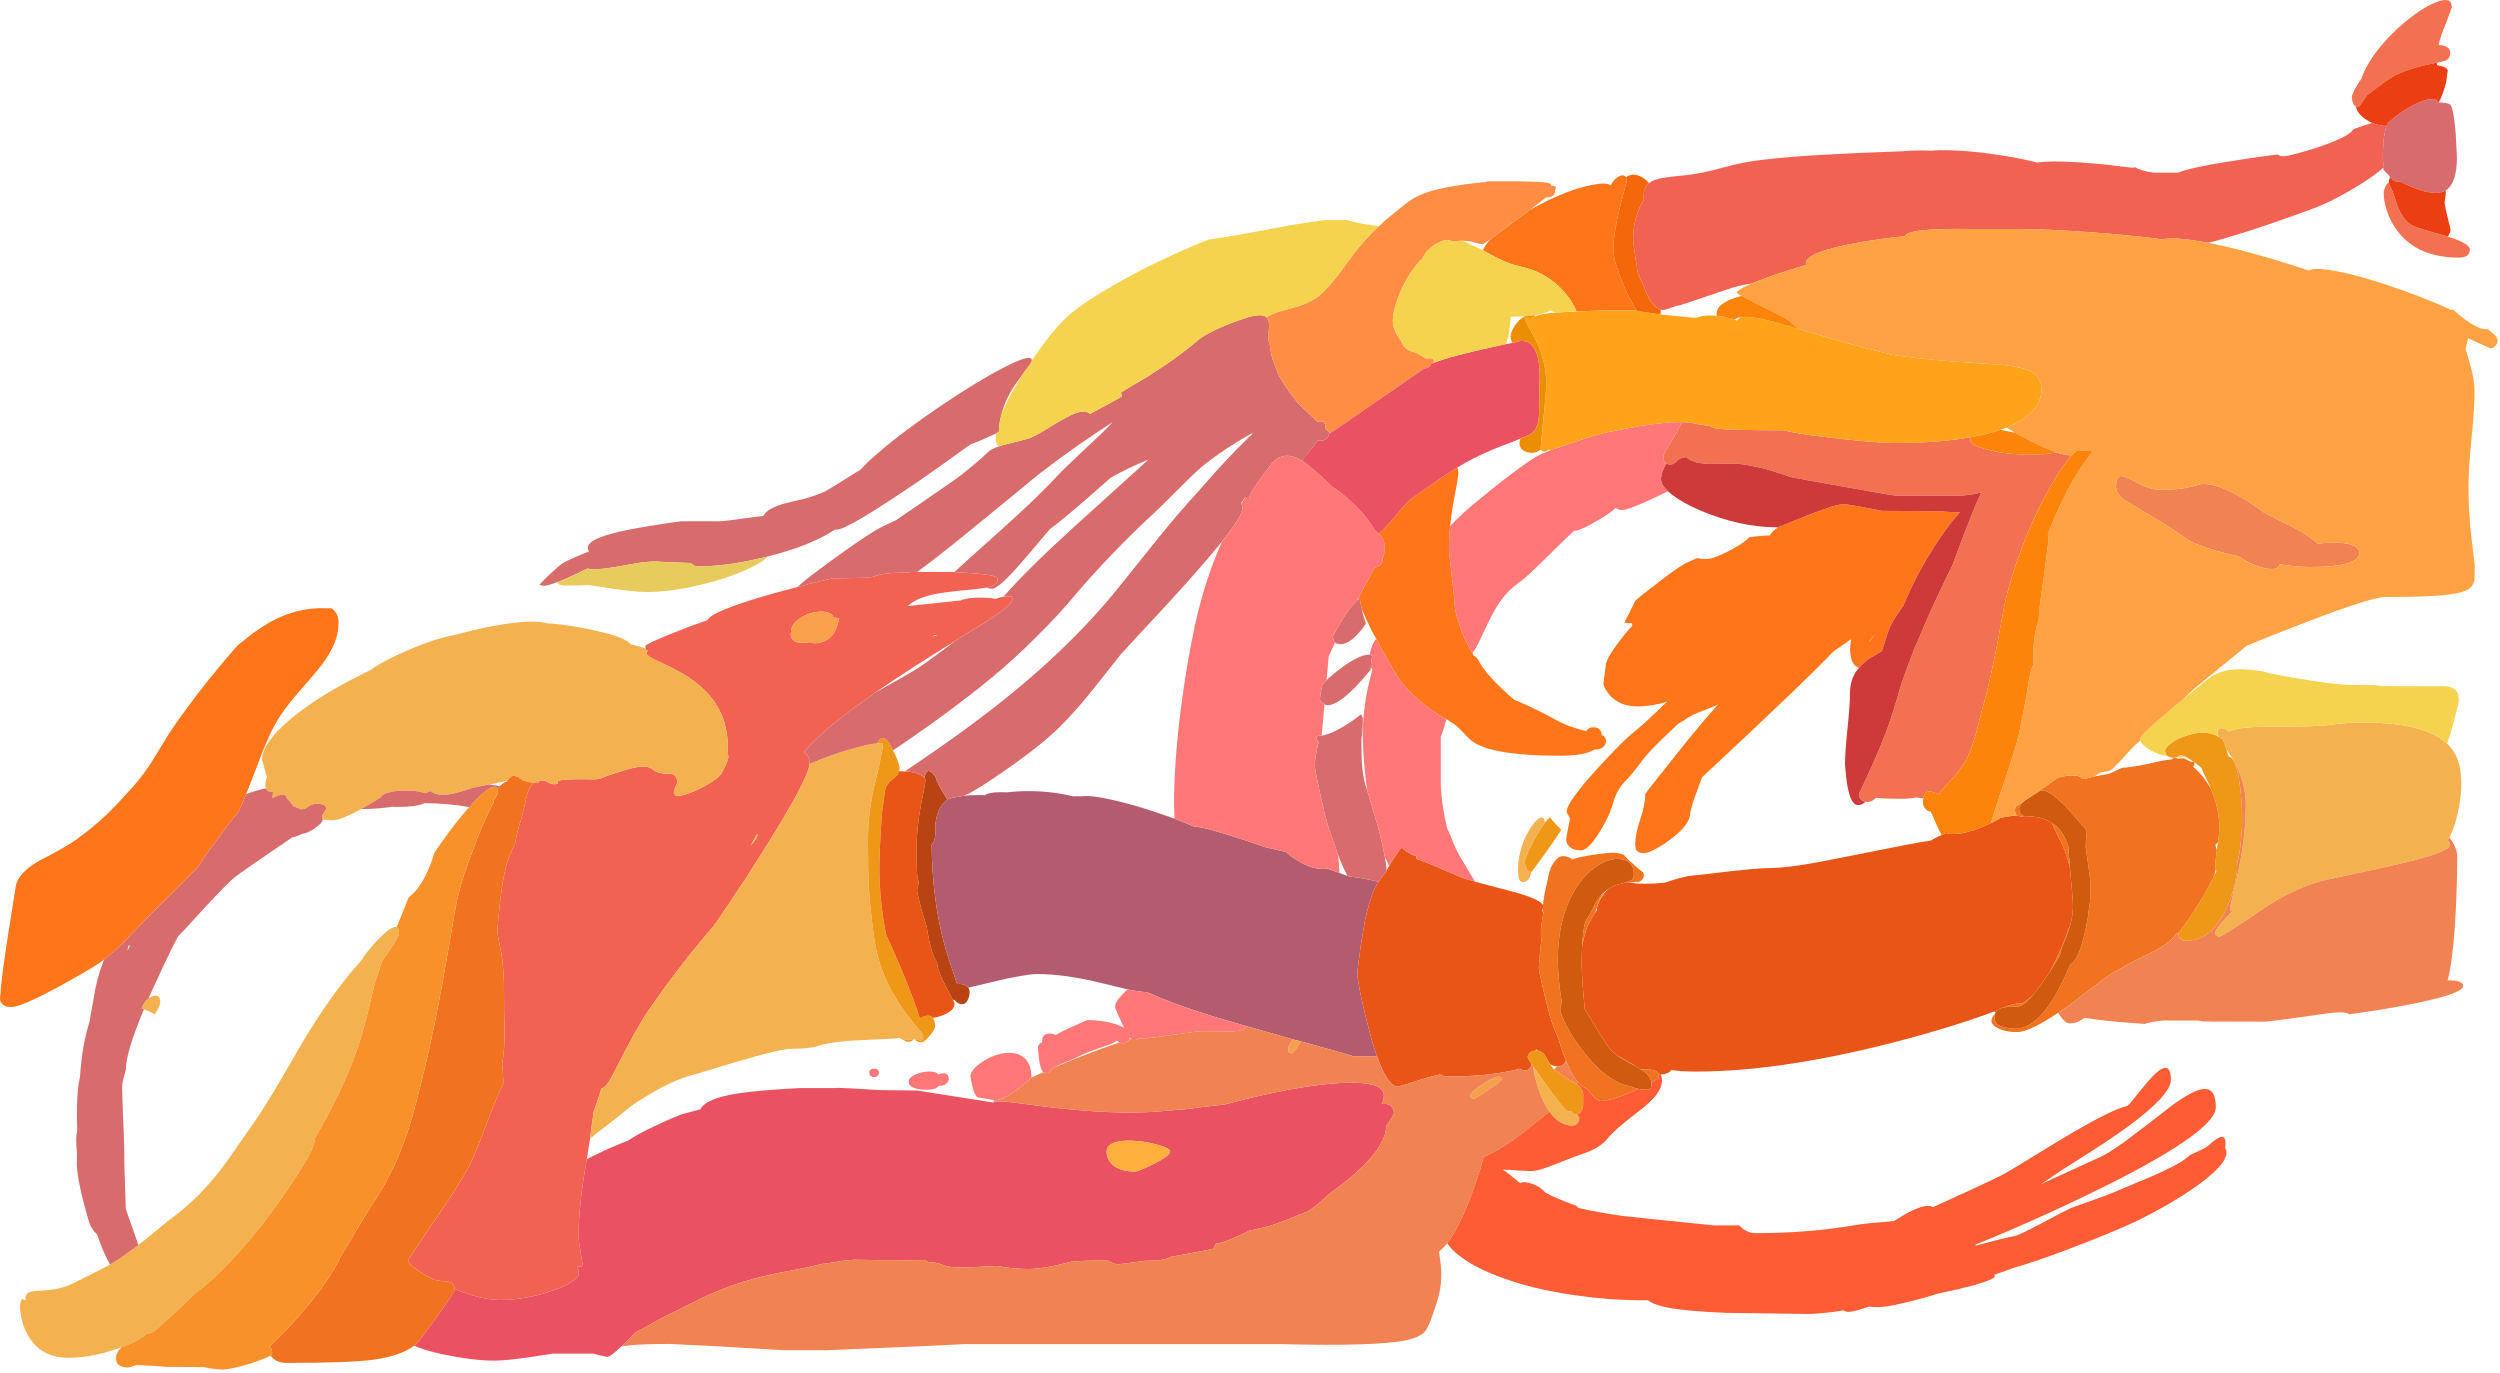 <?xml version="1.0"?>
<!DOCTYPE svg PUBLIC "-//W3C//DTD SVG 1.1//EN" "http://www.w3.org/Graphics/SVG/1.1/DTD/svg11.dtd">
<svg version='1.1' width='659px' height='362px' xmlns='http://www.w3.org/2000/svg' xmlns:xlink='http://www.w3.org/1999/xlink'>
	<g transform="translate(4.59,-0.439)">
		<path d="M 637.75 17 Q 637.55 17 637.3 17.05 Q 630.8 18.3 626.75 20.3 Q 625 21.25 622.45 23.2 Q 620.7 24.55 619.4 25.45 Q 617.2 28.7 617.05 28.7 Q 616.7 28.7 616.45 28.55 Q 615.9 28.3 615.6 27.4 Q 615.35 26.7 615.35 26.05 Q 615.35 25.65 616 24.25 Q 616.75 22.75 617.7 21.45 Q 617.8 21.35 617.85 21.25 Q 618.75 18.4 621.15 15 Q 624.5 10.3 629.55 6.1 Q 634.4 2.1 637.95 0.9 Q 641.7 -0.5 641.7 2.35 Q 641.7 2.5 640.3 6.2 Q 638.65 10.15 638.25 12.3 Q 640.3 12.4 641 13.35 Q 641.3 13.8 641.3 14.5 Q 641.3 15.7 640.25 16.3 Q 639.55 16.65 637.75 17 Z M 625.05 48.75 Q 625.65 49.8 626.25 51.3 Q 626.55 52.2 627.15 54.05 Q 628.3 57.5 630.4 59.3 Q 631.15 60 633.9 60.85 Q 635.45 61.35 639.3 62.4 Q 640 62.6 640.65 62.8 Q 646.45 64.65 646.45 66.15 Q 646.45 67.25 645.75 67.8 Q 645 68.35 643.65 68.35 Q 632.85 68.35 627.55 61.55 Q 625.55 59.05 624.55 55.85 Q 623.75 53.4 623.75 51.2 Q 623.75 50.6 624.1 49.85 Q 624.4 49.1 624.9 48.6 Q 624.95 48.65 625.05 48.75 Z M 541.6 120.3 Q 539.55 122.65 537.1 126.7 Q 532.7 133.95 529.1 142.95 Q 525.05 153.1 523.35 162.15 Q 521.95 170.15 520.95 174.85 Q 519.45 182.1 517.9 187.5 Q 517.35 189.55 516.25 193.85 Q 515.2 197.6 514.05 200.05 Q 513.25 201.8 510.55 205.1 Q 509.5 206.25 508.3 207.55 Q 508.2 207.65 508.15 207.75 Q 507.35 208.7 506.7 209.45 Q 506.5 209.65 506.35 209.85 Q 506.05 209.7 505.75 209.55 Q 505.5 209.45 505.25 209.35 Q 503.2 208.45 502.55 210.25 Q 502.45 210.55 502.4 210.9 Q 501.35 210.8 500.6 210.65 Q 498.5 211 496.6 211 Q 492.25 211 489.9 210.75 Q 488.8 211.85 487.7 211.85 Q 487.35 211.85 487.05 211.8 Q 486.15 211.6 485.7 210.85 Q 485.4 210.3 485.4 209.75 Q 486.05 208.4 486.85 206.7 Q 487.8 204.65 488.95 202.1 Q 493 193.15 494.95 186.25 Q 495.25 185.3 495.6 184.25 Q 496.35 181 499 174.15 Q 499.3 173.45 499.6 172.6 Q 499.85 171.95 500 171.5 Q 500.35 170.6 500.75 169.85 Q 503.6 162.85 507.15 155.45 Q 508.65 152.2 510.05 149.5 Q 510.6 148 511.2 146.4 Q 512.1 143.95 512.9 141.85 Q 514.35 138.15 515.45 135.35 Q 516.3 133.2 517.05 131.7 Q 517.35 130.95 517.65 130.3 Q 517.65 130.25 517.7 130.2 Q 517.55 130.25 517.35 130.3 Q 515.75 130.8 512.45 131.1 L 495.1 131.1 Q 494.3 131.05 482.65 128.95 Q 476.85 127.95 468.4 126.4 Q 468 126.4 464.35 125.15 Q 460.45 123.85 459.05 123.65 Q 456.15 123 454.9 122.85 Q 452.85 122.55 448.85 122.7 Q 443.9 122.95 441.5 121.95 Q 440.75 121.65 440.3 121.25 L 439.9 120.95 Q 438.8 120.95 437.95 121.55 Q 437.7 121.7 437.5 121.9 Q 436.55 122.9 435.8 122.9 Q 435.1 122.9 434.7 122.65 Q 434.2 122.45 434 121.85 Q 433.9 120.85 433.9 120.75 Q 433.9 120.1 435.4 117.7 Q 436.35 116.2 436.85 115.3 Q 437.5 114.25 437.65 113.9 Q 438.25 112.65 438.9 111.7 Q 440.3 111.75 441.3 111.9 Q 441.5 111.95 441.75 112 Q 442.25 112.1 442.85 112.25 Q 444.5 112.5 446.15 112.75 Q 446.65 112.8 446.9 113.1 Q 447.2 113.3 448.15 113.45 Q 451.2 113.85 465.45 113.85 Q 469.2 114.8 477.05 115.7 Q 489.5 117.2 494.95 117.2 Q 506.55 117.2 514.8 115.7 Q 514.8 116.05 514.8 116.5 Q 514.8 117.9 519.85 119.1 Q 524.8 120.3 530.35 120.3 Q 534 120.3 537.55 119.7 Q 539.75 120.45 541 120.45 Q 541.3 120.45 541.6 120.3 Z" fill="#F27151"/>
		<path d="M 259.9 157.75 Q 261 157.55 262.1 157.65 Q 262.1 157.7 262.2 157.75 Q 262.25 157.85 262.25 158.3 Q 262.25 159.6 258.25 162.4 Q 255.85 164.1 247.65 169.05 Q 247.3 169.3 247 169.5 Q 235.05 176.85 226.2 182.95 Q 220.55 186.95 216.15 190.35 Q 211.2 194.35 207.65 198.25 Q 207.5 198.45 207.3 198.65 Q 207.9 199.05 208.35 199.75 Q 208.85 200.6 208.85 201.45 Q 208.85 201.6 208.85 201.8 Q 208.35 206.1 196.6 224.75 Q 192.45 231.4 187.85 238.2 Q 183.95 244.05 183.4 244.7 Q 174.95 254.4 166.65 266.35 Q 163.3 271.2 158.4 280.95 Q 156.65 284.4 155.8 285.75 Q 154.8 287.2 153.95 287.4 Q 152.8 291.05 151.9 293.5 Q 151.7 294.85 151.55 295.95 Q 151.55 296.05 151.5 296.2 Q 151.3 298 150.95 300.55 Q 150.55 302.95 150.1 306 Q 149.65 308.45 149.2 311.3 Q 147.9 320.25 147.9 326.4 Q 147.9 327.3 148.95 333.55 Q 148.95 334.05 148.85 334.1 Q 148.8 334.15 148.7 334.15 L 148.8 334.25 Q 148.8 334.35 148.3 334.35 Q 147.9 334.35 147.65 334.2 Q 148 335.7 148 336.3 Q 148 337.15 146.05 338.35 Q 144.25 339.55 141.2 340.6 Q 134.05 343.1 127.15 343.1 Q 122.35 343.1 115.3 340.25 Q 115.25 339.7 115 339.2 Q 114.35 338.2 113.05 338.2 Q 111.7 338.2 109.9 337.8 Q 107.4 336.6 105.55 335.3 Q 103 333.55 103 332.7 Q 103 332.35 109.4 323 Q 116.7 312.5 119.4 307.2 Q 121 303.85 124.5 294.5 Q 126.4 289.5 128.1 285.95 Q 128 282.75 127.8 281.4 L 127.8 280.55 Q 128.15 278.9 128.3 276.5 Q 128.45 273.95 128.4 270.7 Q 128.3 267.8 128.3 267.5 Q 128.3 261.6 128.25 259.55 Q 128.1 254.85 127.55 251.65 Q 127.05 248.95 126.75 247.65 Q 126.6 246.65 126.5 245.9 Q 126.6 244.3 126.8 242.2 Q 127.25 237.65 127.65 234.85 Q 128.75 227 131.15 223 Q 131.75 219.35 132.6 217 Q 132.95 215.95 133.5 213.6 Q 134.15 210.7 134.3 210.1 Q 135.1 207.25 136.3 206.75 Q 136.6 206.6 136.95 206.65 Q 137.1 206.65 137.25 206.7 L 137.3 206.65 Q 137.65 206.2 138.45 206.2 Q 139.1 206.2 139.7 206.55 Q 139.8 206.6 139.9 206.65 Q 140.45 207.15 141.5 207.15 Q 142.45 207.15 142.4 206.9 Q 142.3 206.45 142.4 206.4 Q 143.1 205.7 150.95 205.85 Q 151.5 205.85 152.1 205.85 Q 153.05 205.9 153.95 205.55 Q 154.45 205.35 155.35 204.95 Q 156 204.8 159.6 203.6 Q 163.2 202.5 164.7 202.5 Q 166.05 202.5 166.75 202.8 Q 167.05 202.95 167.8 203.5 Q 169.05 204.45 172.25 204.45 Q 173.25 204.45 173.7 205.4 Q 173.9 205.85 173.95 206.35 Q 173.95 206.8 173.5 207.8 Q 173.05 208.85 173.05 209.2 Q 173.05 209.7 173.45 210.05 Q 173.75 210.25 173.95 210.25 Q 176 210.25 180.35 208.1 Q 184.85 205.75 185.75 204.05 Q 187.3 201.15 187.4 200.15 Q 187.25 198.9 187.25 197.3 Q 187.25 186.7 178.55 180.15 Q 177.55 179.4 176.55 178.75 Q 175.85 178.3 174.95 177.8 Q 173.6 177.05 171.95 176.2 Q 170.65 175.6 169.2 174.9 Q 165.85 173.4 165.85 172.65 Q 165.85 172.35 166.15 172 Q 165.75 171.8 165.6 171.55 Q 165.6 171.45 165.6 171.4 Q 165.5 170.85 165.5 170.75 Q 165.5 170.25 172.7 167.35 Q 177.1 165.55 181.9 163.9 Q 182.9 161.6 198.1 157.2 Q 201.8 156.15 205.55 155.2 Q 208.85 154.3 212.2 153.5 Q 213.55 153.2 214.85 152.9 L 223.3 152.75 Q 224.45 152.65 225.55 152.5 L 225.6 152.5 Q 227.85 151.3 235.2 151.4 L 235.2 151.2 L 237.15 151.2 L 246.35 151.2 Q 246.7 151.25 247 151.25 Q 254.8 151.65 257.05 152.2 Q 258 152.45 258.25 152.75 Q 258.35 152.95 258.35 153.4 Q 258.35 154.65 255.5 155.3 Q 255.4 155.3 255.3 155.35 Q 253.75 155.65 248.8 156.1 Q 243.7 156.6 240.9 157.25 Q 236.65 158.3 234.7 160.2 Q 239.45 159.7 245.55 159.05 Q 247.35 158.8 248.5 158.75 Q 249.95 158.15 252.5 158 Q 254.45 157.9 256.65 158.1 Q 257.3 158.2 257.85 158.3 Q 258.85 157.9 259.9 157.75 Z M 241.85 168.1 Q 242.15 168 242.4 167.85 Q 242.1 167.75 241.9 167.85 Q 241.75 167.9 241.45 168.05 L 241.3 168.2 Q 241.5 168.2 241.85 168.1 Z M 457.2 75.2 Q 456.55 75.25 456 75.35 Q 454.7 75.6 453.75 75.8 Q 452.45 76.1 445 78.65 Q 438.05 81.05 437.6 81.05 Q 437.45 81.05 437.35 81.05 Q 434.45 82.15 433.8 82.15 Q 433.45 82.15 433.15 82.05 Q 431.25 81.5 429.65 78.2 Q 427.8 73.75 427.25 72.75 Q 427.1 72.45 426.5 68.3 Q 425.9 64.2 425.9 63.3 Q 425.9 59.9 427.05 56.55 Q 427.7 54.75 428.6 53.25 Q 428.6 52.75 428.6 52.7 Q 428.6 50.1 429.9 48.85 Q 429.95 48.75 430.1 48.7 Q 431.15 47.8 433.7 47.35 Q 435.35 47.05 440 46.6 Q 444.7 46 448.7 44.85 Q 452.4 43.85 453.75 43.6 Q 456.8 42.9 461.05 42.45 Q 471.4 41.2 497.2 40.3 Q 500.1 40 504.3 40.15 Q 512.95 39.55 526.85 42.05 Q 530 42.7 532.5 43.3 Q 534.05 43.05 536.8 43 Q 542.3 43 550.65 43.85 Q 554.25 44.25 557.4 44.65 Q 557.85 44.6 558.3 44.55 Q 559.65 45.45 563 45.95 L 569.55 45.95 Q 573.1 44.55 582.45 43.1 Q 588.65 42.05 595.75 41.15 Q 596.4 41.65 597.35 41.65 Q 598.1 41.65 600.95 40.9 Q 604.1 40.05 607.2 39 Q 614.85 36.3 615.65 34.6 Q 616 34.4 616.4 34.25 Q 618.85 33.4 620.7 32.85 Q 622.5 33.55 624.5 33.65 Q 623.95 35.2 623.7 37.65 Q 623.7 37.8 623.65 37.95 Q 623.6 39.05 623.55 40.7 Q 623.55 41.7 623.55 42.95 L 623.65 43.3 Q 623.6 43.9 623.6 44.65 L 623.6 44.7 Q 621.45 46.65 617.25 49.25 Q 609.5 54 604.05 55.8 Q 595.4 59 587.95 61.4 Q 582 63.3 577.5 64.45 Q 569 62.8 565.25 63.55 Q 564.65 63.45 564.05 63.35 Q 556 62.35 547.05 61.7 Q 535.75 60.85 526.9 60.8 L 515.45 60.8 Q 504.6 60.65 500.35 61.4 Q 497.9 61.85 497.5 62.7 Q 490.65 63.4 484.95 64.45 Q 473.2 66.55 471.7 69.05 Q 471.65 69.1 471.65 69.15 Q 471.45 69.5 471.45 69.8 Q 471.45 70.05 471.5 70.25 Q 468.3 71.25 465.3 72.2 Q 460.25 73.85 457.25 75.15 Q 457.2 75.15 457.2 75.2 Z M 203.85 167.65 Q 203.85 168.1 204.05 168.55 Q 204.65 169.9 206.85 169.9 Q 207.9 169.9 208.9 169.7 Q 209.45 170 210.05 170 Q 213.1 170 214.9 167.75 Q 215.85 166.45 216.3 164.65 Q 216.45 164 216.65 163.5 Q 216.45 163.4 216.15 163.35 Q 215.7 163.25 215.2 163.3 Q 214.85 162.3 213.6 161.9 Q 211.9 161.4 209.6 161.95 Q 207.25 162.6 205.65 163.9 Q 203.9 165.35 203.9 167.15 Q 203.9 167.2 203.85 167.65 Z M 194.95 220.3 Q 194.2 221.65 193.2 223.45 Q 195.1 221.25 195.1 220.55 Q 195.1 220.5 194.95 220.3 Z" fill="#F16252"/>
		<path d="M 203.85 167.65 Q 203.9 167.2 203.9 167.15 Q 203.9 165.35 205.65 163.9 Q 207.25 162.6 209.6 161.95 Q 211.9 161.4 213.6 161.9 Q 214.85 162.3 215.2 163.3 Q 215.7 163.25 216.15 163.35 Q 216.45 163.4 216.65 163.5 Q 216.45 164 216.3 164.65 Q 215.85 166.45 214.9 167.75 Q 213.1 170 210.05 170 Q 209.45 170 208.9 169.7 Q 207.9 169.9 206.85 169.9 Q 204.65 169.9 204.05 168.55 Q 203.85 168.1 203.85 167.65 Z" fill="#F9A04A"/>
		<path d="M 641.05 221.25 Q 640.85 221.6 640.65 221.95 Q 641.2 222.45 641.2 223.25 Q 641.2 224.05 638.5 225.1 Q 635.5 226.35 629.15 227.85 Q 624.75 228.95 608.85 232.3 Q 601.85 233.8 593.45 239 Q 584.6 245.1 580.35 247.5 Q 579.65 246.95 579.5 246.85 Q 579.3 246.65 579.3 246.55 Q 579.3 245.35 582.15 242.4 Q 583.15 241.4 583.85 240.6 Q 583.4 240.6 583.3 240.6 Q 583.25 240.6 583.25 240.1 Q 583.25 239.4 583.9 236.8 Q 584.9 232.55 585.3 230.75 Q 587.4 221.1 587.4 212.45 Q 587.4 207 584.4 201.35 Q 584.3 201.15 584.2 200.9 L 584.15 200.85 Q 583.95 200.45 583.7 200.05 Q 582.9 198.95 582.3 198.05 Q 581.6 195.85 581.35 195.35 Q 580.85 195 580.35 194.7 Q 579.95 194.05 579.95 193.7 Q 579.95 192.15 581.3 192.4 Q 582.05 192.55 583 193.25 Q 583.25 193.1 583.6 193 Q 586.1 192.05 592.75 192 L 603.55 191.9 Q 608 191.8 610.45 191.4 Q 612.75 191 617.65 190.9 Q 629.8 190.8 636.25 193.75 Q 638.75 194.9 640.45 196.45 Q 640.9 196.9 641.25 197.3 Q 643.3 199.7 643.9 203.05 Q 644.2 204.6 644.2 208.25 Q 644.2 209.3 643.85 211.5 Q 643.4 214.7 642.6 217.35 Q 641.9 219.6 641.05 221.25 Z M 34.55 263.65 Q 34.85 263.4 35.2 263.25 Q 36.2 262.7 36.85 262.95 Q 37.65 263.25 37.65 264.5 Q 37.65 265.45 36.65 267.15 Q 36.4 267.55 36.2 267.85 Q 35.1 267.1 33.8 266.65 Q 33.55 266.55 33.35 266.5 Q 33.05 266.4 32.75 266.35 Q 32.9 265.55 33.5 264.75 Q 33.95 264.05 34.55 263.65 Z M 24.4 333.8 Q 24.7 333.6 24.95 333.45 Q 25.4 333.2 25.85 332.9 Q 26.4 332.55 27 332.2 Q 28.25 331.3 29.55 330.35 Q 30.45 329.75 31.3 329.1 Q 31.6 328.85 31.85 328.65 Q 32.65 328.05 33.5 327.35 Q 40.15 321.85 41.15 321.2 Q 47.9 316.1 53.4 309 Q 55.35 306.5 57.9 302.75 Q 61.75 297.15 62.2 296.6 Q 65.05 292.5 69.75 284.5 Q 75.8 274 77.1 272 Q 84.2 260.65 90.55 253.75 L 90.6 253.75 Q 90.9 253.1 92.05 251.6 Q 93.75 249.4 95.55 247.6 Q 98.8 244.4 99.95 244.85 Q 100.6 245.1 100.6 246.55 Q 100.6 247.15 97.65 251.6 Q 96.8 252.8 96.2 253.65 Q 96.2 253.7 96.15 253.8 Q 95.7 254.95 94.4 259.05 L 94.35 259.1 Q 94.05 260.25 93.75 261.55 Q 92 268.95 91.4 271.1 Q 89.9 276.45 88.3 280.5 Q 84.5 290 78.45 300.45 Q 78.45 300.5 78.45 300.55 Q 78.45 303.3 72.05 312.75 Q 68.5 318.05 64.95 322.65 Q 59.45 329.8 53.45 335.7 Q 49.9 339.15 47.1 341.15 Q 44.95 343.3 42.65 345.4 Q 40.55 347.4 35.85 351.55 Q 34.85 351.8 34 352.1 Q 33.5 352.55 32.85 352.95 Q 30.9 354.3 27.6 355.5 Q 27.55 355.5 27.45 355.55 Q 19.95 358.35 13.45 358.35 Q 5.8 358.35 2.5 351.9 Q 1.4 349.85 0.95 347.4 Q 0.7 345.95 0.7 345.15 Q 0.7 341.9 2.15 343.35 Q 2.1 343.15 2.1 342.9 Q 2.1 341.6 3 341.15 Q 3.65 340.8 5.55 340.7 Q 8.2 340.5 9.4 340.35 Q 11.9 340 14.2 338.95 Q 15.45 338.35 19.35 336.4 Q 22.8 334.6 24.4 333.8 Z M 80.45 216.45 Q 80.45 215.8 80.25 215.45 Q 80.85 214.6 81.4 213.7 Q 81.4 213.2 81.05 212.8 Q 80.4 212.3 78.8 212.3 Q 77.9 212.3 76.7 213.05 Q 76.25 213.4 75.85 213.6 Q 75.35 213.65 74.9 213.8 Q 74.1 213.5 73.3 213.2 Q 73 213.1 72.75 213 Q 72.6 212.65 72.3 212.35 Q 71.7 211.45 71 210.95 Q 71 210.3 70.5 210.05 Q 69.75 209.7 68.1 210.4 Q 67.65 210.6 67.2 210.85 Q 67.25 210.05 67.4 209.25 Q 65.95 209.25 65.55 208.25 Q 65.35 207.8 65.35 207.25 Q 65.35 206.65 65.6 205.9 L 65.8 205.3 L 65.15 203.1 Q 64.5 200.85 64.5 200.6 Q 64.5 196.4 71.7 190.25 Q 78 184.9 87.55 179.85 Q 90.5 178.3 93.1 177.05 Q 95.4 175.3 100.35 173 Q 109 169 115.05 167.85 Q 115.55 167.75 119.45 166.75 Q 123.95 165.65 127.55 165.1 Q 136.2 163.65 139.85 164.8 Q 140.15 164.8 140.5 164.8 Q 146.3 165.25 152.9 166.8 Q 160.3 168.45 161.75 170.35 Q 163.65 170.7 165.6 171.4 Q 165.6 171.45 165.6 171.55 Q 165.75 171.8 166.15 172 Q 165.85 172.35 165.85 172.65 Q 165.85 173.4 169.2 174.9 Q 170.65 175.6 171.95 176.2 Q 173.6 177.05 174.95 177.8 Q 175.85 178.3 176.55 178.75 Q 177.55 179.4 178.55 180.15 Q 187.25 186.7 187.25 197.3 Q 187.25 198.9 187.4 200.15 Q 187.3 201.15 185.75 204.05 Q 184.85 205.75 180.35 208.1 Q 176 210.25 173.95 210.25 Q 173.75 210.25 173.45 210.05 Q 173.05 209.7 173.05 209.2 Q 173.05 208.85 173.5 207.8 Q 173.95 206.8 173.95 206.35 Q 173.9 205.85 173.7 205.4 Q 173.25 204.45 172.25 204.45 Q 169.05 204.45 167.8 203.5 Q 167.05 202.95 166.75 202.8 Q 166.05 202.5 164.7 202.5 Q 163.2 202.5 159.6 203.6 Q 156 204.8 155.35 204.95 Q 154.45 205.35 153.95 205.55 Q 153.05 205.9 152.1 205.85 Q 151.5 205.85 150.95 205.85 Q 143.1 205.7 142.4 206.4 Q 142.3 206.45 142.4 206.9 Q 142.45 207.15 141.5 207.15 Q 140.45 207.15 139.9 206.65 Q 139.8 206.6 139.7 206.55 Q 139.1 206.2 138.45 206.2 Q 137.65 206.2 137.3 206.65 L 137.25 206.7 Q 137.1 206.65 136.95 206.65 Q 136.6 206.6 136.3 206.75 Q 133.5 206.7 132.2 205.4 Q 132.05 205.3 132 205.15 Q 131.75 205.25 131.55 205.35 Q 131.3 204.8 130.8 204.9 Q 130.15 205 129.2 206.2 Q 127.85 206.55 124.4 207.25 Q 124.05 207.3 123.7 207.35 Q 121.05 207.9 119.85 208.15 Q 114.9 209.95 112.3 209.95 Q 109.95 209.95 108.95 208.95 Q 108.2 209.25 107.5 209.55 Q 107.1 209.35 106.5 209.25 Q 104.75 208.8 102.15 208.85 Q 99.6 208.85 97.85 209.35 Q 96.1 209.8 95.85 210.55 Q 92.9 212.45 90.6 213.7 Q 85.25 216.65 83.3 216.65 Q 81.6 216.65 80.45 216.45 Z M 403.85 293.5 Q 402.75 292 401.9 289.95 Q 401.8 289.75 401.7 289.55 Q 401.65 289.5 401.65 289.45 Q 401.45 288.9 401.3 288.45 Q 401.05 287.8 400.85 287.1 Q 400.4 285.75 400 284.25 L 399.55 281.9 Q 399.55 281.7 399.55 281.5 Q 400.6 283 402.2 285.3 Q 402.55 285.85 402.95 286.35 Q 403 286.5 403.1 286.6 Q 403.9 287.65 404.55 288.5 Q 404.65 288.7 404.75 288.8 Q 405.65 290.05 406.4 290.95 Q 408.35 293.4 408.9 293.4 Q 409.25 293.4 409.55 293.3 Q 410.05 294.2 410.7 294.2 Q 410.95 294.2 411.15 294.15 Q 411.7 295 411.7 295.4 Q 411.7 295.95 411.3 296.5 Q 410.75 297.15 409.9 297.15 Q 406.4 297.15 403.85 293.5 Z M 402.65 217.3 Q 402.4 217.6 402.2 217.95 Q 400.5 220.4 398.85 223.7 Q 397.35 226.85 397.35 227.75 Q 397.35 228.3 397.7 229.05 Q 398.15 230.3 399.05 230.3 Q 398.6 232.95 396.8 232.95 Q 395.9 232.95 395.65 231.3 Q 395.55 229.75 395.55 229.7 Q 395.55 227.35 396.2 224.85 Q 396.4 223.75 396.9 222.55 Q 397.45 221.05 398.2 219.8 Q 398.65 219 399.1 218.3 Q 400.55 216.25 401.55 215.95 Q 402.55 215.7 402.65 217.3 Z M 236.55 274.45 Q 236.4 274.4 236.25 274.4 Q 235.95 274.4 235.65 274.4 Q 234.55 274.4 233.7 274.65 L 233.65 274.65 Q 233.15 274.4 232.65 274.05 Q 232.15 274.15 231.5 274.2 Q 225.45 274.45 219.1 274.8 Q 213.5 275.25 210.85 276.2 Q 208.75 276.9 203.95 276.9 Q 201.2 276.9 189.65 280.3 Q 178.6 283.65 178.35 283.7 Q 172.5 285.15 165 289.9 Q 163.7 290.65 161.7 292.05 Q 160.55 293 159.25 294.05 Q 156.15 296.55 152.7 299.15 Q 151.65 300 150.95 300.55 Q 151.3 298 151.5 296.2 Q 151.55 296.05 151.55 295.95 Q 151.7 294.85 151.9 293.5 Q 152.8 291.05 153.95 287.4 Q 154.8 287.2 155.8 285.75 Q 156.65 284.4 158.4 280.95 Q 163.3 271.2 166.65 266.35 Q 174.95 254.4 183.4 244.7 Q 183.95 244.05 187.85 238.2 Q 192.45 231.4 196.6 224.75 Q 208.35 206.1 208.85 201.8 Q 210.2 201.25 211.65 200.65 Q 216.6 198.7 221.05 197.55 Q 224.5 196.55 226.6 196.4 Q 227.4 196.3 228.05 196.35 L 228.1 196.4 Q 228.15 196.55 228.15 197.1 Q 228.15 197.55 227.85 198.7 Q 227.75 199.05 227.7 199.35 Q 227.5 200 227.5 200.3 Q 227.5 201.35 225.9 207.45 Q 224.2 214.9 224.2 222 Q 224.2 230.4 224.45 234.65 Q 224.6 236.95 224.85 239.5 Q 225.25 243.5 225.9 248.2 Q 225.95 248.3 225.95 248.4 Q 227.1 256.05 231.3 263.1 Q 232.2 264.65 233.2 266.1 Q 234.4 267.85 236.1 269.95 L 236.15 270 Q 236.2 270.1 236.25 270.15 Q 236.35 270.25 236.4 270.35 Q 236.55 270.45 236.65 270.6 Q 236.85 270.85 237.1 271.15 Q 237.6 271.8 237.95 272.2 Q 238.05 272.35 238.2 272.45 Q 238.8 273.25 238.8 273.45 Q 238.8 274.25 238.25 274.75 Q 237.45 274.5 236.55 274.45 Z M 194.95 220.3 Q 195.1 220.5 195.1 220.55 Q 195.1 221.25 193.2 223.45 Q 194.2 221.65 194.95 220.3 Z" fill="#F4B14F"/>
		<path d="M 405.05 282.35 Q 405.5 282.75 406.35 283.3 Q 407.2 283.9 408.5 284.75 Q 408.6 284.8 408.75 284.9 Q 409.2 285.2 409.65 285.5 Q 409.85 285.5 410.15 285.7 Q 410.3 285.75 410.45 285.8 Q 410.75 285.95 411.05 286.15 Q 411.6 286.55 412.05 287.15 Q 412.75 288.1 412.75 289.2 Q 412.75 291.55 412.7 292 Q 412.35 293.9 411.15 294.15 Q 410.95 294.2 410.7 294.2 Q 410.05 294.2 409.55 293.3 Q 409.25 293.4 408.9 293.4 Q 408.35 293.4 406.4 290.95 Q 405.65 290.05 404.75 288.8 Q 404.65 288.7 404.55 288.5 Q 403.9 287.65 403.1 286.6 Q 403 286.5 402.95 286.35 Q 402.55 285.85 402.2 285.3 Q 400.6 283 399.55 281.5 Q 399.3 281.15 399.05 280.8 Q 398.1 279.35 398.1 279.2 Q 398.1 278 399.45 277.5 Q 399.8 277.4 400.15 277.35 Q 400.45 277.35 400.7 277.35 Q 401.55 277.5 402.4 278.25 Q 402.85 278.95 404.05 280.95 Q 404.25 281.3 404.5 281.7 Q 404.6 281.9 405.05 282.35 Z M 582.3 198.05 Q 582.5 198.75 582.8 199.7 Q 582.8 199.75 582.85 199.8 Q 583.5 199.95 584.15 200.85 L 584.2 200.9 Q 584.3 201.15 584.4 201.35 Q 585.35 203.3 585.9 207.9 Q 586.4 212 586.45 216 Q 586.45 219.9 585.85 224.4 Q 585.5 226.65 585.05 228.25 Q 585.1 228.75 585.1 229.4 Q 585.1 230.65 584.55 233.3 Q 583.75 236.8 582.4 239.7 Q 578.5 248.4 571.65 248.4 Q 570.45 248.4 570 247.7 Q 569.65 247.25 569.65 246.55 Q 569.65 246.5 569.8 246.3 Q 570.2 245.65 572.1 243.1 Q 575.15 238.75 577.75 233.9 Q 577.95 233.5 579.05 231.25 Q 579.15 231 579.25 230.8 Q 579.45 230.4 579.65 230.05 Q 579.6 230 579.6 229.95 Q 579.55 229.7 579.5 229.4 Q 579.4 228.9 579.4 228.35 Q 579.4 227.65 579.4 227.6 Q 579.4 227.35 579.75 224.55 Q 579.8 224.05 579.9 223.45 Q 580 222.9 580.1 222.4 Q 580.45 219.55 580.45 218.9 Q 580.45 213.55 578.15 208.25 Q 578.05 207.9 577.95 207.65 Q 576.7 205.1 576.2 204.05 Q 575.9 203.35 575.7 202.85 Q 575.35 202.6 575.05 202.3 Q 574.4 201.8 573.9 201.4 Q 573.8 201.35 573.7 201.3 Q 572.25 200.25 571.35 199.8 Q 570.75 199.55 570.35 199.55 Q 569.95 199.55 569.5 199.85 Q 569.25 200 569.05 200.1 Q 568.75 200.2 568.55 200.2 Q 567.55 200.2 567 199.85 Q 566.6 199.65 566.35 199.25 L 566.1 198.35 Q 566.1 197.65 567.6 196.4 Q 568.55 195.7 569.7 195.15 Q 570.55 194.75 571.45 194.45 Q 576.7 192.55 580.35 194.7 Q 580.85 195 581.35 195.35 Q 581.6 195.85 582.3 198.05 Z M 232.4 203.75 Q 232.25 204.2 232 204.65 Q 231.7 205.1 230.75 205.8 Q 229.3 206.85 228.85 208.3 Q 228.7 208.75 228.65 209.25 Q 228.55 209.9 228.2 212.55 Q 227.9 214.55 227.8 215.85 Q 227.6 218.7 227.35 223.8 Q 227.2 227.85 227.2 229 Q 227.2 237.8 229 246.85 Q 230.7 250.45 232.85 255.55 Q 235.5 261.85 236.8 265.65 Q 237.5 267.55 237.85 268.9 Q 238.2 268.75 238.5 268.6 Q 239.95 267.85 240.8 268.35 Q 241.1 268.5 241.3 268.75 Q 241.9 269.45 241.9 270.9 Q 241.9 271.8 240.45 273.5 Q 239 275.2 238.3 275.2 Q 237.35 275.2 236.55 274.45 Q 237.45 274.5 238.25 274.75 Q 238.8 274.25 238.8 273.45 Q 238.8 273.25 238.2 272.45 Q 238.05 272.35 237.95 272.2 Q 237.6 271.8 237.1 271.15 Q 236.85 270.85 236.65 270.6 Q 236.55 270.45 236.4 270.35 Q 236.35 270.25 236.25 270.15 Q 236.2 270.1 236.15 270 L 236.1 269.95 Q 234.4 267.85 233.2 266.1 Q 232.2 264.65 231.3 263.1 Q 227.1 256.05 225.95 248.4 Q 225.95 248.3 225.9 248.2 Q 225.25 243.5 224.85 239.5 Q 224.6 236.95 224.45 234.65 Q 224.2 230.4 224.2 222 Q 224.2 214.9 225.9 207.45 Q 227.5 201.35 227.5 200.3 Q 227.5 200 227.7 199.35 Q 227.75 199.05 227.85 198.7 Q 228.15 197.55 228.15 197.1 Q 228.15 196.55 228.1 196.4 L 228.05 196.35 Q 227.4 196.3 226.6 196.4 Q 228.05 193.3 230.2 196.95 Q 230.5 197.55 230.8 198.2 Q 231.4 199.25 231.9 200.6 Q 232.55 202.4 232.55 202.7 Q 232.55 203.3 232.4 203.75 Z M 399.05 230.3 Q 398.15 230.3 397.7 229.05 Q 397.35 228.3 397.35 227.75 Q 397.35 226.85 398.85 223.7 Q 400.5 220.4 402.2 217.95 Q 402.4 217.6 402.65 217.3 Q 403.35 216.4 403.95 215.85 Q 404.3 216.3 404.65 216.75 Q 405.9 218.15 406.95 219.15 Q 406.55 220 403.1 224.85 Q 399.35 230.1 399.05 230.3 Z M 236.25 274.4 Q 235.75 275.05 234.9 275.05 Q 234.25 275.05 233.7 274.65 Q 234.55 274.4 235.65 274.4 Q 235.95 274.4 236.25 274.4 Z" fill="#EF9818"/>
		<path d="M 535.75 256.6 Q 533.6 259.85 532.05 261.8 Q 531.65 262.3 531.3 262.75 Q 529.8 264.2 528.3 265 Q 528.2 264.95 528.1 264.95 Q 525.85 264.95 523.85 265.95 Q 522.95 266.1 522.5 266.35 Q 521.75 266.65 521.45 267.35 Q 521.25 267.2 521.15 267.05 Q 519.95 267.45 518.55 268 Q 509.7 271.15 498.05 274.3 Q 465.9 282.9 442.5 282.9 Q 438.45 282.9 435.95 282.5 Q 435.7 282.95 435.05 283.25 Q 434.2 283.65 433.15 283.7 Q 433 283.7 432.85 283.7 Q 432.75 283.7 432.65 283.7 Q 432.6 283.45 432.45 283.25 Q 432.35 283.1 432.2 283 Q 431.45 282.4 429.9 282.4 Q 429.55 282.4 427.75 282.25 Q 427.2 281.85 426.55 281.5 Q 425.85 280.95 424.85 280.45 Q 422.7 279.25 421.6 278.6 Q 421.1 278.15 420.7 277.8 Q 420.15 277.3 419.65 276.8 Q 418.85 275.8 418.25 274.7 Q 417.4 273.5 415.65 270.55 Q 413.9 267.55 413.15 266.5 Q 413.1 265.9 413.05 265.3 Q 412.35 258.1 412.35 254.6 Q 412.35 252 412.45 249.8 Q 412.5 249.65 412.55 249.45 Q 413.25 245.45 414.85 242.7 Q 415.3 241.85 415.8 241.15 Q 416.05 240.75 416.35 240.45 Q 416.35 240.2 416.35 239.95 Q 416.35 239.15 417.15 237.65 Q 418.05 236 419.35 234.8 Q 421.1 233.65 423.4 233.2 Q 423.8 233.1 424.1 233 Q 424.4 233 424.65 233 Q 426.3 233.4 429.1 233.4 Q 431.65 233.4 434.3 233.1 Q 438.95 231.5 441.5 231.25 Q 443 231.15 451.1 230.15 Q 459.2 229.25 462.15 229.25 Q 466.4 229.25 475.25 227.6 Q 477.75 227.15 491.45 224.4 Q 499.85 222.7 504.4 222 Q 505.5 221.3 507.2 220.55 Q 507.85 220.3 508.5 220 Q 509.1 220.3 509.9 220.3 Q 510.9 220.3 512.05 220.15 Q 515.5 219.65 519.7 217.65 Q 519.95 217.55 520.2 217.4 Q 521.3 216.9 522.2 216.35 Q 522.45 216.2 522.75 216 Q 524.9 215.6 526.25 215.45 Q 526.7 215.4 527.1 215.35 Q 527.35 215.5 527.6 215.55 Q 528 215.7 528.55 215.7 Q 528.65 215.7 528.95 215.55 Q 529.2 215.6 529.5 215.6 Q 533.65 215.6 536.4 217.45 Q 536.55 217.85 536.7 218.3 Q 537.3 219.7 538.9 222.85 Q 540.35 226 541.1 229.45 Q 541.15 230.2 541.2 231 Q 541.85 237.35 541.85 239.25 Q 541.85 241.3 541.35 243.45 Q 540.05 247.45 538.5 250.95 Q 537.1 254.1 535.75 256.6 Z M 233.95 203.8 Q 235.95 203.85 237.4 204.4 Q 238.55 204.85 239.05 205.4 Q 239.3 205.7 239.35 206.05 Q 239.35 206.15 239.35 206.25 Q 239.35 206.75 238.2 212.5 Q 237.75 214.85 237.5 216.95 Q 237.35 218.4 237.2 219.75 Q 237.05 221.65 237.05 223.3 Q 237.05 228.5 237.1 229.8 Q 237.15 231.5 237.5 232.65 Q 237.55 232.85 237.6 233.15 Q 237.55 233.3 237.5 233.55 Q 237.15 234.7 237.15 235.25 Q 237.15 235.55 237.85 238.45 Q 238.75 241.9 239.75 244.9 L 239.75 244.95 Q 239.75 245.3 240.05 246.85 Q 240.4 248.85 240.9 250.65 Q 241.55 252.8 242.4 254.1 Q 242.45 254.45 242.5 254.8 Q 242.65 256.45 244.85 260.7 Q 246.1 263.05 246.65 264.1 Q 247.05 264.95 247.05 265 Q 247.05 266.65 244.5 267.8 Q 243.1 268.5 241.3 268.75 Q 241.1 268.5 240.8 268.35 Q 239.95 267.85 238.5 268.6 Q 238.2 268.75 237.85 268.9 Q 237.5 267.55 236.8 265.65 Q 235.5 261.85 232.85 255.55 Q 230.7 250.45 229 246.85 Q 227.2 237.8 227.2 229 Q 227.2 227.85 227.35 223.8 Q 227.6 218.7 227.8 215.85 Q 227.9 214.55 228.2 212.55 Q 228.55 209.9 228.65 209.25 Q 228.7 208.75 228.85 208.3 Q 229.3 206.85 230.75 205.8 Q 231.7 205.1 232 204.65 Q 232.25 204.2 232.4 203.75 Q 232.75 203.75 233.1 203.75 Q 233.5 203.75 233.95 203.8 Z M 400.15 277.35 Q 399.8 277.4 399.45 277.5 Q 398.1 278 398.1 279.2 Q 398.1 279.35 399.05 280.8 Q 399.05 280.85 399.05 280.95 Q 399.05 281.6 398.6 282.1 Q 398.1 282.6 397.45 282.6 Q 396.55 282.6 396.05 282.15 Q 394.95 282.45 393.5 282.75 Q 386.55 284.2 377.3 284.2 Q 375.8 284.2 375.05 283.65 Q 373.55 284 372 284.4 Q 370 284.95 366.65 286.1 Q 364.4 286.8 363.8 286.8 Q 361.2 286.8 358.4 278.9 Q 357.65 276.9 356.95 274.35 Q 356.65 273.35 356.4 272.3 Q 355.15 267.7 354 262.3 Q 353.2 257.7 353.2 257.65 Q 353.2 255.9 354.15 249.4 Q 354.85 245.3 355.3 242.65 Q 355.75 240.65 356.35 238.65 Q 356.6 237.75 356.9 236.85 Q 356.95 236.7 357 236.55 Q 357.25 235.9 357.5 235.25 Q 357.7 234.8 357.9 234.35 Q 358.35 233.6 358.8 232.9 Q 359.6 231.6 360.6 230.55 Q 360.75 230.25 360.95 229.9 Q 361.2 229.3 361.6 228.7 Q 361.65 228.55 361.75 228.4 Q 362.55 227 363.4 225.8 Q 364.05 224.75 364.65 224.1 Q 364.75 224 364.85 223.9 Q 365.55 224.4 366.15 224.85 Q 367.4 225.75 368.75 226.15 Q 368.75 226.5 368.75 226.85 Q 370.4 227.35 373.05 228.45 Q 374.15 228.9 375.95 229.75 Q 376.25 229.85 376.55 230 Q 377.55 230.4 378.75 230.9 Q 381.05 231.9 382.3 232.3 Q 382.75 232.4 383.05 232.5 Q 383.55 232.65 384.2 232.85 Q 387.85 233.85 395.2 235.75 Q 401.65 237.65 402.15 239.1 Q 402.1 239.5 402.1 239.95 Q 402.05 240.15 401.95 240.4 Q 402.1 240.75 402.2 241.25 Q 401.6 244.7 401.6 245.55 Q 401.6 245.6 401.6 247.3 Q 401.65 247.6 401.75 247.8 Q 401.7 248.25 401.65 248.75 Q 401.05 254.05 401.05 255.65 Q 401.05 256.25 402.2 261.3 Q 403.25 265.7 403.85 267.8 Q 404.4 270 406.4 274.75 Q 406.5 275.3 406.8 276.15 Q 407.4 278.05 408.1 279.8 Q 408.15 279.95 408.2 280.05 Q 408.1 280.5 407.75 280.85 Q 407.1 281.55 405.95 281.55 Q 405.9 281.55 405.85 281.55 Q 404.95 281.5 404.05 280.95 Q 402.85 278.95 402.4 278.25 Q 401.55 277.5 400.7 277.35 Q 400.5 277.15 400.4 277.05 Q 400.3 277.2 400.15 277.35 Z" fill="#E85517"/>
		<path d="M 246.65 264.1 Q 246.1 263.05 244.85 260.7 Q 242.65 256.45 242.5 254.8 Q 242.45 254.45 242.4 254.1 Q 241.55 252.8 240.9 250.65 Q 240.4 248.85 240.05 246.85 Q 239.75 245.3 239.75 244.95 L 239.75 244.9 Q 238.75 241.9 237.85 238.45 Q 237.15 235.55 237.15 235.25 Q 237.15 234.7 237.5 233.55 Q 237.55 233.3 237.6 233.15 Q 237.55 232.85 237.5 232.65 Q 237.15 231.5 237.1 229.8 Q 237.05 228.5 237.05 223.3 Q 237.05 221.65 237.2 219.75 Q 237.35 218.4 237.5 216.95 Q 237.75 214.85 238.2 212.5 Q 239.35 206.75 239.35 206.25 Q 239.35 206.15 239.35 206.05 Q 239.3 205.7 239.05 205.4 Q 239.3 204.6 239.5 204.15 Q 240.3 202.8 242 205.2 Q 242.25 206.35 243.65 208.75 Q 243.7 208.8 243.75 208.9 Q 244 209.3 244.2 209.65 Q 244.65 210.45 245.1 211.15 L 245.15 211.2 Q 244.55 211.5 243.9 212.45 Q 243.05 213.45 242.55 214.95 Q 242.2 216 242 217.35 Q 241.95 217.55 241.95 218.15 Q 241.95 218.45 241.95 219 Q 242 220.3 241.9 221 Q 241.75 222.4 241 223 Q 241.1 237.7 244.55 250.15 Q 245.45 253.25 246.9 257.4 Q 247 257.65 247.05 257.9 Q 247.45 259.05 247.7 259.85 Q 248 259.8 248.3 259.8 Q 249.45 259.8 250.15 260.3 Q 250.45 260.5 250.65 260.8 Q 251 261.35 251 262 Q 251 262.9 250.65 263.7 Q 250.15 265.15 248.95 265.15 Q 247.9 265.15 246.95 263.95 Q 246.8 264.05 246.65 264.1 Z" fill="#B94413"/>
		<path d="M 579.5 229.4 Q 579.45 229.6 579.4 229.85 Q 579.2 230.5 579.05 231.25 Q 577.95 233.5 577.75 233.9 Q 575.15 238.75 572.1 243.1 Q 570.2 245.65 569.8 246.3 Q 569.5 246.4 569.1 246.45 Q 568.7 247.2 568 247.9 Q 566.6 249.35 563.4 251.1 Q 554.6 255.3 550 258.4 Q 546.35 261.35 542.8 263.95 Q 542.6 264.1 542.4 264.3 Q 541.35 265.1 540.3 265.85 Q 539.35 266.45 538.5 267.05 Q 538.2 267.25 537.95 267.4 Q 530.35 272.5 527.05 272.5 Q 524.15 272.5 522.2 271.55 Q 520.35 270.6 520.35 269.55 Q 520.35 268.65 521.3 267.7 Q 521.2 268.15 521.2 268.7 Q 521.2 269.9 522 270.5 Q 523.3 271.55 526.9 271.55 Q 533.15 271.55 539.3 258.8 Q 540.25 256.8 541.1 254.75 Q 543.2 253.5 544.7 247.45 Q 545.35 245 545.8 242.05 Q 546 240.4 546.1 239.65 Q 546.25 238.95 546.35 238 Q 546.5 233.85 546.5 233.7 Q 546.5 232.95 545.85 228.25 Q 545.2 223.8 545.2 223.75 Q 545.2 222.35 545.4 220.6 Q 545.55 219.65 545.3 219.2 Q 545.05 218.7 543.65 217.25 Q 541.3 214.6 539.55 212.6 Q 537.45 210.7 536.2 209.8 Q 533.95 208.2 532.55 209.3 Q 531.1 210.25 530.1 210.85 Q 529.838 210.995 529.625 211.125 Q 529.891 210.935 530.15 210.75 Q 535.1 207.45 537.9 205.45 Q 540.1 204.8 541.8 204.85 Q 542.5 204.85 543 204.95 Q 543.9 205.2 544.35 205.8 Q 544.75 205.7 545.3 205.65 Q 546.45 205.35 547.6 205.1 Q 549.6 204.7 551.4 204.4 Q 551.95 204.15 552.5 203.9 Q 553.6 203.35 554.7 202.85 Q 557.75 202.65 562.3 201.65 Q 565.6 200.85 567.95 200.6 Q 568.4 199.95 569.6 200.45 Q 570.3 200.35 570.9 200.35 Q 571.3 200.35 572 200.8 Q 572.7 201.3 573.65 201.3 L 573.7 201.3 Q 573.8 201.35 573.9 201.4 Q 573.85 202.05 573.5 202.55 Q 574.15 203.1 574.95 203.9 Q 576.8 205.9 578.15 208.25 Q 580.45 213.55 580.45 218.9 Q 580.45 219.55 580.1 222.4 Q 579.8 222.8 579.4 223.05 L 579.4 223.1 Q 579.4 223.5 579.75 224.45 Q 579.75 224.5 579.75 224.55 Q 579.4 227.35 579.4 227.6 Q 579.4 227.65 579.4 228.35 Q 579.4 228.9 579.5 229.4 Z M 115.3 340.25 Q 115.3 340.35 115.3 340.4 Q 115.3 340.95 111.7 345.95 Q 108.3 350.75 107.15 352.2 Q 106.7 352.95 106.65 352.95 Q 105.85 354.2 104.6 355.15 Q 101.05 357.85 93.9 358.85 Q 87.85 359.7 71.1 359.7 Q 68.45 359.7 67.25 358.35 Q 67.05 358.15 66.95 357.95 Q 66.65 357.95 66.4 357.9 Q 67.15 357.45 67.15 357.05 Q 67.15 356.25 66.85 355.8 Q 66.7 355.6 66.45 355.4 Q 70.7 351.5 75.1 346.3 Q 80.3 340.3 83.4 335.1 Q 84.5 333.2 85.25 331.55 Q 86.65 329.35 88.25 326.6 Q 92.35 319.65 94.15 316.95 Q 99.6 308.8 103.1 298.05 Q 104.9 292.55 108.1 278.9 Q 110 270.6 111.95 260 Q 113.25 252.8 115.3 240.8 Q 116 236.5 117.7 231.1 Q 118.95 227.45 121.15 221.6 Q 122.75 217.6 124.3 214.35 Q 124.9 213.05 125.55 211.95 Q 125.55 211.5 125.55 211.45 Q 126.65 209.7 126.65 209.35 Q 126.65 208.85 126.55 208.5 Q 126.85 208.05 127.2 207.65 Q 127.65 207.2 128.15 206.85 Q 128.55 206.55 129 206.45 Q 129.1 206.3 129.2 206.2 Q 130.15 205 130.8 204.9 Q 131.3 204.8 131.55 205.35 Q 131.75 205.25 132 205.15 Q 132.05 205.3 132.2 205.4 Q 133.5 206.7 136.3 206.75 Q 135.1 207.25 134.3 210.1 Q 134.15 210.7 133.5 213.6 Q 132.95 215.95 132.6 217 Q 131.75 219.35 131.15 223 Q 128.75 227 127.65 234.85 Q 127.25 237.65 126.8 242.2 Q 126.6 244.3 126.5 245.9 Q 126.6 246.65 126.75 247.65 Q 127.05 248.95 127.55 251.65 Q 128.1 254.85 128.25 259.55 Q 128.3 261.6 128.3 267.5 Q 128.3 267.8 128.4 270.7 Q 128.45 273.95 128.3 276.5 Q 128.15 278.9 127.8 280.55 L 127.8 281.4 Q 128 282.75 128.1 285.95 Q 126.4 289.5 124.5 294.5 Q 121 303.85 119.4 307.2 Q 116.7 312.5 109.4 323 Q 103 332.35 103 332.7 Q 103 333.55 105.55 335.3 Q 107.4 336.6 109.9 337.8 Q 111.7 338.2 113.05 338.2 Q 114.35 338.2 115 339.2 Q 115.25 339.7 115.3 340.25 Z M 528.95 215.55 Q 528.65 215.7 528.55 215.7 Q 528 215.7 527.6 215.55 Q 527.35 215.5 527.1 215.35 Q 526.85 215.2 526.75 214.9 Q 526.65 214.75 526.6 214.45 Q 526.55 214.25 526.55 214.05 Q 526.55 213.55 526.75 213.05 Q 526.95 212.9 527.2 212.8 Q 528.124 212.174 529 211.575 Q 527.65 212.633 527.65 213.7 Q 527.65 214.2 527.95 214.7 Q 527.95 214.75 528 214.8 Q 528.3 215.4 528.95 215.55 Z M 402.2 241.25 Q 402.2 241.1 402.25 241 Q 402.1 240.6 402.1 240.2 Q 402.1 240.1 402.1 239.95 Q 402.1 239.5 402.15 239.1 Q 402.25 237.7 402.6 235.8 Q 403.3 232.9 403.55 231.4 Q 403.85 230.1 404.2 229.2 Q 404.75 227.95 405.65 227 Q 407.1 225.35 409.55 226.75 Q 409.7 226.85 409.85 226.95 Q 413.5 225.8 419.7 225.25 Q 421.7 225.1 423.35 225.7 Q 423.95 226.3 424.65 227.05 Q 426.95 229.25 428.5 230.35 Q 428.75 230.85 428.75 231.15 Q 428.75 231.75 428.3 232.25 Q 427.8 232.95 426.95 232.95 Q 426.7 232.95 426.45 232.85 Q 426.35 232.9 426.3 232.95 Q 426.15 233 424.65 233 Q 424.4 233 424.1 233 Q 425.05 232.75 425.4 232.5 Q 426.1 232 426.1 230.85 Q 426.1 227.5 423 226.95 Q 419.85 226.35 416.05 228.95 Q 411.8 231.95 409.15 237.65 Q 406.05 244.45 406.05 253.6 Q 406.05 254.8 406.2 257 Q 406.45 260.8 407 263.95 Q 407.05 264.5 407.15 264.9 Q 407.1 264.95 407.1 265 Q 406.7 265.7 406.7 266.5 Q 406.7 267.7 408.4 270.9 Q 410.25 274.45 412.95 277.8 Q 413.2 278.15 413.45 278.45 Q 414 279.2 414.6 279.8 Q 415.95 281.35 417.35 282.65 Q 419.2 284.2 421 285.25 Q 422.05 285.85 423.05 286.25 Q 424 286.6 425 286.75 Q 426.1 287.25 427.2 287.45 Q 426.9 287.6 426.65 287.75 Q 420.25 290.65 417.4 290.65 Q 416.1 290.65 413.7 287.35 Q 412.55 287.05 411.4 285.75 Q 411.2 285.5 411 285.25 Q 410.4 284.5 409.85 283.6 Q 409.25 282.5 408.65 281.1 Q 408.6 280.95 408.5 280.75 Q 408.35 280.4 408.2 280.05 Q 408.15 279.95 408.1 279.8 Q 407.4 278.05 406.8 276.15 Q 406.5 275.3 406.4 274.75 Q 404.4 270 403.85 267.8 Q 403.25 265.7 402.2 261.3 Q 401.05 256.25 401.05 255.65 Q 401.05 254.05 401.65 248.75 Q 401.7 248.25 401.75 247.8 Q 401.65 247.6 401.6 247.3 Q 401.6 245.6 401.6 245.55 Q 401.6 244.7 402.2 241.25 Z M 412.45 249.8 Q 412.5 249.05 412.55 248.35 Q 412.9 243.7 413.7 242.65 Q 414.2 242.1 415.4 239.7 Q 416.45 237.5 417.35 236.5 Q 417.85 235.9 418.55 235.4 Q 416.85 237.35 416.2 240.05 Q 416.05 240.6 415.8 241.15 Q 415.3 241.85 414.85 242.7 Q 413.25 245.45 412.55 249.45 Q 412.5 249.65 412.45 249.8 Z M 426.55 281.5 Q 426.2 281.3 425.9 281.15 Q 423 279.65 421.75 278.7 Q 421.65 278.65 421.6 278.6 Q 422.7 279.25 424.85 280.45 Q 425.85 280.95 426.55 281.5 Z M 432.65 283.7 Q 432.7 283.9 432.7 284.15 Q 432.7 284.6 430.7 285.75 Q 430.5 284.5 429.55 283.55 Q 429.45 283.45 429.35 283.35 Q 428.8 282.85 427.75 282.25 Q 429.55 282.4 429.9 282.4 Q 431.45 282.4 432.2 283 Q 432.35 283.1 432.45 283.25 Q 432.6 283.45 432.65 283.7 Z M 541.1 229.45 Q 540.35 226 538.9 222.85 Q 537.3 219.7 536.7 218.3 Q 536.55 217.85 536.4 217.45 Q 537.8 218.35 538.8 219.75 Q 540 221.4 540.7 223.85 Q 540.65 224.1 540.65 224.5 Q 540.65 224.7 541.1 229.45 Z M 535.75 256.6 Q 537.1 254.1 538.5 250.95 Q 540.05 247.45 541.35 243.45 Q 540.9 245.3 540.1 247.3 Q 539.7 248.3 538.95 250.1 Q 538.5 251.35 538.4 252.35 Q 538.1 252.85 537.7 253.4 Q 536.7 255.15 535.75 256.6 Z M 531.3 262.75 Q 528.7 265.8 527.05 265.8 Q 525.1 265.8 523.85 265.95 Q 525.85 264.95 528.1 264.95 Q 528.2 264.95 528.3 265 Q 529.8 264.2 531.3 262.75 Z" fill="#F1731F"/>
		<path d="M 521.3 267.7 Q 521.35 267.5 521.45 267.35 Q 521.75 266.65 522.5 266.35 Q 522.95 266.1 523.85 265.95 Q 525.1 265.8 527.05 265.8 Q 528.7 265.8 531.3 262.75 Q 531.65 262.3 532.05 261.8 Q 533.6 259.85 535.75 256.6 Q 536.7 255.15 537.7 253.4 Q 538.1 252.85 538.4 252.35 Q 538.5 251.35 538.95 250.1 Q 539.7 248.3 540.1 247.3 Q 540.9 245.3 541.35 243.45 Q 541.85 241.3 541.85 239.25 Q 541.85 237.35 541.2 231 Q 541.15 230.2 541.1 229.45 Q 540.65 224.7 540.65 224.5 Q 540.65 224.1 540.7 223.85 Q 540 221.4 538.8 219.75 Q 537.8 218.35 536.4 217.45 Q 533.65 215.6 529.5 215.6 Q 529.2 215.6 528.95 215.55 Q 528.3 215.4 528 214.8 Q 527.95 214.75 527.95 214.7 Q 527.65 214.2 527.65 213.7 Q 527.65 212.633 529 211.575 Q 529.162 211.433 529.35 211.3 Q 529.476 211.216 529.625 211.125 Q 529.838 210.995 530.1 210.85 Q 531.1 210.25 532.55 209.3 Q 533.95 208.2 536.2 209.8 Q 537.45 210.7 539.55 212.6 Q 541.3 214.6 543.65 217.25 Q 545.05 218.7 545.3 219.2 Q 545.55 219.65 545.4 220.6 Q 545.2 222.35 545.2 223.75 Q 545.2 223.8 545.85 228.25 Q 546.5 232.95 546.5 233.7 Q 546.5 233.85 546.35 238 Q 546.25 238.95 546.1 239.65 Q 546 240.4 545.8 242.05 Q 545.35 245 544.7 247.45 Q 543.2 253.5 541.1 254.75 Q 540.25 256.8 539.3 258.8 Q 533.15 271.55 526.9 271.55 Q 523.3 271.55 522 270.5 Q 521.2 269.9 521.2 268.7 Q 521.2 268.15 521.3 267.7 Z M 430.7 285.75 Q 430.75 286.1 430.75 286.5 Q 430.75 286.9 430.55 287.25 Q 430.2 287.7 429.55 287.7 Q 428.35 287.7 427.2 287.45 Q 426.1 287.25 425 286.75 Q 424 286.6 423.05 286.25 Q 422.05 285.85 421 285.25 Q 419.2 284.2 417.35 282.65 Q 415.95 281.35 414.6 279.8 Q 414 279.2 413.45 278.45 Q 413.2 278.15 412.95 277.8 Q 410.25 274.45 408.4 270.9 Q 406.7 267.7 406.7 266.5 Q 406.7 265.7 407.1 265 Q 407.1 264.95 407.15 264.9 Q 407.05 264.5 407 263.95 Q 406.45 260.8 406.2 257 Q 406.05 254.8 406.05 253.6 Q 406.05 244.45 409.15 237.65 Q 411.8 231.95 416.05 228.95 Q 419.85 226.35 423 226.95 Q 426.1 227.5 426.1 230.85 Q 426.1 232 425.4 232.5 Q 425.05 232.75 424.1 233 Q 423.8 233.1 423.4 233.2 Q 421.1 233.65 419.35 234.8 Q 418.95 235.05 418.55 235.4 Q 417.85 235.9 417.35 236.5 Q 416.45 237.5 415.4 239.7 Q 414.2 242.1 413.7 242.65 Q 412.9 243.7 412.55 248.35 Q 412.5 249.05 412.45 249.8 Q 412.35 252 412.35 254.6 Q 412.35 258.1 413.05 265.3 Q 413.1 265.9 413.15 266.5 Q 413.9 267.55 415.65 270.55 Q 417.4 273.5 418.25 274.7 Q 418.85 275.8 419.65 276.8 Q 420.15 277.3 420.7 277.8 Q 421.1 278.15 421.6 278.6 Q 421.65 278.65 421.75 278.7 Q 423 279.65 425.9 281.15 Q 426.2 281.3 426.55 281.5 Q 427.2 281.85 427.75 282.25 Q 428.8 282.85 429.35 283.35 Q 429.45 283.45 429.55 283.55 Q 430.5 284.5 430.7 285.75 Z" fill="#D05A0D"/>
		<path d="M 324.05 270.95 Q 323.75 270.9 323.5 270.8 Q 320.6 269.95 318.15 269.25 Q 316.45 268.75 314.8 268.25 Q 304.3 264.95 298.75 262.4 Q 298.2 262.15 297.65 261.95 Q 295.8 261.9 292.7 261.25 Q 292.6 261.25 292.45 261.2 Q 288.3 260.15 285.85 259.6 Q 276.15 257.2 268.9 257.2 Q 265.7 257.2 256.9 259.3 Q 252.85 260.3 250.65 260.8 Q 250.45 260.5 250.15 260.3 Q 249.45 259.8 248.3 259.8 Q 248 259.8 247.7 259.85 Q 247.45 259.05 247.05 257.9 Q 247 257.65 246.9 257.4 Q 245.45 253.25 244.55 250.15 Q 241.1 237.7 241 223 Q 241.75 222.4 241.9 221 Q 242 220.3 241.95 219 Q 241.95 218.45 241.95 218.15 Q 241.95 217.55 242 217.35 Q 242.2 216 242.55 214.95 Q 243.05 213.45 243.9 212.45 Q 244.55 211.5 245.15 211.2 L 245.1 211.15 Q 245.7 210.95 246.3 210.8 Q 247.8 210.4 249.7 210.2 Q 252.05 209.95 255.05 210.05 Q 255.2 209.9 255.45 209.8 Q 257.1 209.1 260.75 209.3 Q 269.65 208.3 278.35 210.35 Q 279.3 210.3 280.4 210.35 Q 282.85 209.95 289.15 211.4 Q 295.05 212.75 301.85 215.15 Q 303.45 215.7 305 216.25 Q 306.95 217 308.7 217.7 Q 309.3 218 309.9 218.25 Q 312.25 218.45 315.95 219.55 Q 319.4 220.55 323.5 221.9 L 323.55 221.9 Q 326.45 222.9 329.1 223.8 Q 331.4 224.35 334.35 225 Q 334.95 225.45 335.65 226.1 Q 339.05 228.55 342 229.25 Q 343 229.5 344.05 229.5 Q 344.75 229.5 345.3 229.4 Q 346.95 230 348.5 230.55 Q 349.6 230.95 350.6 231.35 Q 350.7 231.4 350.75 231.4 Q 351.4 231.5 352.05 231.6 Q 355.8 232.1 358.8 232.9 Q 358.35 233.6 357.9 234.35 Q 357.7 234.8 357.5 235.25 Q 357.25 235.9 357 236.55 Q 356.95 236.7 356.9 236.85 Q 356.6 237.75 356.35 238.65 Q 355.75 240.65 355.3 242.65 Q 354.85 245.3 354.15 249.4 Q 353.2 255.9 353.2 257.65 Q 353.2 257.7 354 262.3 Q 355.15 267.7 356.4 272.3 Q 356.65 273.35 356.95 274.35 Q 357.65 276.9 358.4 278.9 L 352.2 278.9 Q 350 278.15 338.3 274.95 L 338.25 274.9 Q 337.25 274.65 336.25 274.45 Q 334.5 273.9 332.8 273.45 Q 327.95 272.1 324.05 270.95 Z" fill="#B45C6F"/>
		<path d="M 126.55 208.5 Q 126.65 208.85 126.65 209.35 Q 126.65 209.7 125.55 211.45 Q 125.55 211.5 125.55 211.95 Q 124.9 213.05 124.3 214.35 Q 122.75 217.6 121.15 221.6 Q 118.95 227.45 117.7 231.1 Q 116 236.5 115.3 240.8 Q 113.25 252.8 111.95 260 Q 110 270.6 108.1 278.9 Q 104.9 292.55 103.1 298.05 Q 99.6 308.8 94.15 316.95 Q 92.35 319.65 88.25 326.6 Q 86.65 329.35 85.25 331.55 Q 84.5 333.2 83.4 335.1 Q 80.3 340.3 75.1 346.3 Q 70.7 351.5 66.45 355.4 Q 66.7 355.6 66.85 355.8 Q 67.15 356.25 67.15 357.05 Q 67.15 357.45 66.4 357.9 Q 65.1 358.65 61.6 359.8 Q 56.25 361.45 54.05 361.45 Q 53.45 361.45 51.65 361.25 Q 49.85 361 49 360.8 L 39.15 360.75 Q 38.6 360.65 35.35 360.45 Q 32.3 360.25 31.55 360.25 Q 31.1 360.25 30.4 360.6 Q 29.55 360.9 29.15 360.9 Q 27 360.9 26.25 359.7 Q 26 359.25 26 358.8 L 26 358.45 Q 26 356.95 27.45 355.55 Q 27.55 355.5 27.6 355.5 Q 30.9 354.3 32.85 352.95 Q 33.5 352.55 34 352.1 Q 34.85 351.8 35.85 351.55 Q 40.55 347.4 42.65 345.4 Q 44.95 343.3 47.1 341.15 Q 49.9 339.15 53.45 335.7 Q 59.45 329.8 64.95 322.65 Q 68.5 318.05 72.05 312.75 Q 78.45 303.3 78.45 300.55 Q 78.45 300.5 78.45 300.45 Q 84.5 290 88.3 280.5 Q 89.9 276.45 91.4 271.1 Q 92 268.95 93.75 261.55 Q 94.05 260.25 94.35 259.1 L 94.4 259.05 Q 95.7 254.95 96.15 253.8 Q 96.2 253.7 96.2 253.65 Q 96.8 252.8 97.65 251.6 Q 100.6 247.15 100.6 246.55 Q 100.6 245.1 99.95 244.85 Q 100.5 243.45 101.05 242.2 Q 102.35 239 103.15 236.95 Q 105.7 235.2 107.95 230.5 Q 109.05 228.1 109.9 225.25 Q 109.95 225.2 110 225.1 Q 113.4 220.05 116.8 215.85 Q 118 214.35 119.1 213.2 Q 121.9 210 123.8 208.7 Q 126.1 207.05 126.55 208.5 Z" fill="#F89129"/>
		<path d="M 60.3 209.75 Q 59.2 212.6 58.2 214.55 Q 57.6 215.3 56.9 216.1 Q 55.8 217.5 54.45 219.3 Q 54.4 219.35 54.35 219.4 Q 54.25 219.55 52.9 221.4 Q 52.5 221.9 52.05 222.6 Q 51.45 223.45 50.55 224.55 Q 48.7 227.2 47.85 228.65 Q 47.55 228.95 47.3 229.25 Q 44.55 232.2 34.9 241.7 Q 33.05 243.5 29.35 247.45 Q 29.05 247.75 28.75 248.1 Q 27.95 248.85 27.2 249.6 Q 25 251.75 22.9 253.3 Q 22.1 253.95 21.35 254.45 Q 18.25 256.5 11.1 260.4 Q 1 265.9 -1.65 265.9 Q -4 265.9 -4.5 264.2 Q -4.65 263.65 -4.55 263 Q -4.45 262.45 -4.45 262.4 Q -4.45 259.9 -2.55 247.4 Q -0.55 235 -0.45 234.2 Q 0 230.7 5.7 227.35 Q 12.7 223.8 15.5 221.75 Q 19.65 218.8 23.55 215.15 Q 26.5 212.25 30.35 207.95 Q 32.85 205.2 35.55 201.05 Q 36.45 199.65 39.85 194 Q 41.6 191.25 44.85 186.9 Q 47.35 183.45 50.1 180 Q 54.9 174.15 56 172.9 Q 57.25 171.4 58.4 170.25 Q 58.65 170.05 58.95 169.85 Q 61.85 167.45 63.85 166.15 Q 71.65 160.75 80.45 160.75 Q 81.6 160.75 82.85 160.8 Q 84.65 162.1 84.65 164.65 Q 84.65 168.05 82.95 171.35 Q 81.7 174 78.9 177.35 Q 77.3 179.3 73.65 183.45 Q 70.35 187.25 68.4 190.55 Q 65.9 194.75 62.85 203.25 Q 61.45 206.9 60.3 209.75 Z M 386.3 66.4 Q 386.9 64.95 388.4 63.4 Q 390.8 61.65 396 57.75 Q 397.55 56.65 398.75 55.7 Q 400.9 54.55 403.2 53.4 Q 410.15 50.05 415.25 49.15 Q 418.75 48.45 420 49.3 Q 420.8 47.55 422.35 46.85 Q 423.15 46.5 423.65 46.8 Q 423.9 46.95 424 47.15 Q 424.2 47.55 424.2 48.25 Q 424.2 48.3 422.5 54.75 Q 420.7 62 420.7 66.05 Q 420.7 68.15 421.55 70.65 Q 422 72.1 423.35 75.55 Q 424.05 77.5 426.2 81.25 Q 426.55 81.9 426.85 82.35 Q 426.7 82.35 426.6 82.3 L 418.1 82.3 Q 414.05 82.4 411 82.55 Q 410.9 82.3 410.75 82.05 Q 409.75 79.7 407.95 77.65 Q 403.4 72.25 396.2 70.7 Q 393.5 70.1 390.6 68.7 Q 389.95 68.35 389.25 68 Q 387.5 67.1 386.3 66.4 Z M 485.45 176.5 Q 483.65 175.9 483.25 173.3 Q 482.95 171.55 483.3 169.4 Q 483.4 169.1 483.3 168.95 Q 481.15 170.5 479.05 171.9 Q 478.9 172 478.75 172.1 Q 471.45 179.85 444.1 205.3 Q 443.65 206.45 443 208.25 Q 441.05 213.35 440.95 215 Q 440.7 218.05 435.55 221.85 Q 433.55 223.35 431.5 224.4 Q 429.6 225.35 428.75 225.35 Q 427.1 225.35 426.6 224.25 Q 426.45 223.1 426.45 223.05 Q 426.45 220.4 427.75 216.5 Q 429.1 212.65 429.1 209.75 Q 429.1 209.6 432.6 205.2 Q 436.5 200.25 440.45 195.35 Q 445.25 189.5 448.3 186.1 Q 447.05 186.75 444.8 187.6 Q 441.55 188.8 440.35 189.6 Q 439.55 190.25 437.8 191.2 Q 436.3 192.65 433.75 195.05 Q 430.05 198.65 428.5 200.65 Q 425.3 205 423.4 206.8 Q 422.2 208.1 421.45 209.85 Q 420.95 210.9 420.35 213 Q 419.65 215.5 417.1 219.7 Q 414.05 224.6 412.2 224.6 Q 410.05 224.6 409 223.5 Q 408.25 222.7 408.25 221.85 Q 408.25 221.35 408.75 218.8 L 409.25 216.35 Q 409.25 215.95 408.85 215.4 Q 408.4 214.8 408.4 214.35 Q 408.4 211.9 416.55 202.95 Q 423.45 195.45 426.05 193.45 Q 428.25 191.8 434.85 185.4 Q 430.9 186.65 426.95 186.65 Q 422.5 186.65 419.8 183.75 Q 418.95 182.8 418.4 181.7 Q 418.05 180.9 418.05 180.65 Q 418.7 176 418.7 175.85 Q 418.7 174.3 421.65 170.3 Q 424.05 167 425.7 165.4 L 425.55 164.65 Q 424.35 164.8 423.6 164.5 Q 424.8 162.35 426.5 158.75 Q 428 157.45 430.1 155.85 Q 437.95 149.65 440.3 148.65 Q 441.35 148.2 442.8 147.55 Q 443.8 147.8 445.1 147.8 Q 447.25 147.8 451.95 145.25 Q 456.1 142.9 456.4 142.1 Q 457.3 141.95 458.15 141.85 Q 459.7 141.65 462 141.55 Q 462.3 140.65 464.15 139.4 Q 465 139.1 471.55 136.4 Q 479.35 133.35 481.3 133.35 Q 481.9 133.35 483.55 133.6 Q 486.15 134.05 491.5 135.1 L 506.75 135.2 Q 507 135.25 508.5 135.35 Q 510.05 135.45 510.7 135.45 Q 511.4 135.45 512.05 135.45 Q 510.8 136.85 509.25 138.8 Q 505.35 143.95 501.75 150.45 Q 499.25 155.05 497.3 159.7 Q 497.25 159.85 497.2 160 Q 496.5 160.9 495.8 162 Q 495.55 162.35 495.3 162.75 Q 494.2 164.4 493.75 165.4 Q 493.7 165.5 493.65 165.6 Q 493.1 166.8 491.8 171.05 Q 491.65 171.55 491.5 172.05 Q 491.4 172.1 491.25 172.2 Q 489.05 173.5 488.1 174.05 Q 486.55 175.15 485.45 176.5 Z M 489.35 167.9 L 489.3 167.9 Q 489.15 168.05 488.05 169.65 Q 488.45 169.45 489.35 167.9 Z M 383.5 172.55 Q 383.6 172.85 383.75 173.15 Q 384.65 173.5 385.45 175.05 Q 386.3 176.75 388.8 179.45 Q 390.95 181.8 394.55 184.9 Q 398.1 186.35 400.55 187.6 Q 402.75 188.65 406.1 190.5 Q 409.25 192.15 413.45 193.15 Q 413.75 192.9 414.1 192.55 Q 414.6 192.15 415.5 192.15 Q 416.9 192.15 417.45 193.3 Q 417.6 193.7 417.65 194.25 Q 417.75 194.25 417.85 194.3 Q 418.75 194.75 418.75 195.75 Q 418.75 196.6 418.1 197.25 Q 417.35 198 416.25 198 Q 416 198 415.75 198 Q 415.65 198.05 415.6 198.1 Q 412.9 199.65 406.75 199.65 Q 389.75 199.65 384.2 196.3 Q 382.75 195.4 380.85 193.25 Q 379.05 191.35 377.4 190.5 Q 377.05 190.2 376.65 190 Q 375.95 189.6 375.2 189.2 Q 374.1 188.55 373.05 187.85 Q 372.2 187.25 371.4 186.6 Q 370.25 185.75 369.15 184.8 Q 365.4 181.45 363.5 178.3 Q 363.35 178.05 363.2 177.85 Q 362.1 175.9 361.1 174.2 Q 360.1 172.4 359.25 170.9 Q 358.65 169.75 358.15 168.75 Q 357.5 167.7 357.05 166.8 Q 355.45 163.55 354.35 160.9 Q 354.25 160.4 354.15 159.9 Q 353.9 158.75 353.85 158.15 Q 353.65 158.25 353.45 158.45 Q 353.4 158.3 353.4 158.15 Q 354.6 156 356.25 152.9 Q 356.7 152.1 357.15 151.15 Q 357.55 150.5 357.8 150 Q 358.85 149.95 359.45 149.15 Q 359.9 148.55 359.9 147.9 Q 359.9 147.65 359.85 147.45 Q 360.1 147.05 360.25 146.45 Q 360.35 145.75 360.35 144.2 Q 360.35 143 359.45 141.75 Q 359.15 141.4 358.85 141.1 Q 360.2 139.95 362.15 137.75 Q 363.15 136.55 365.05 134.3 Q 366.55 132.5 367.35 131.95 Q 373.7 127.5 375.25 126.45 Q 375.35 126.35 375.45 126.3 Q 377.65 124.85 379.55 123.7 Q 379.85 124.4 379.85 124.95 Q 379.85 126.2 378.55 132.8 Q 377.95 136.2 377.65 139.2 Q 377.35 142.05 377.35 144.5 L 377.35 144.6 Q 377.35 146.2 378.05 151.9 Q 378.75 157.5 378.75 158.5 Q 378.75 161.35 380.2 165.35 Q 380.4 166.1 380.7 166.8 Q 381.7 169.45 383.2 172 Q 383.35 172.2 383.5 172.55 Z" fill="#FF751A"/>
		<path d="M 24.4 333.8 Q 23.55 332.2 22.5 329.85 Q 21.75 328 21 325.85 Q 19.95 324.85 19.25 323.5 Q 18.75 322.4 17.65 318.15 Q 15.8 311.3 15.65 307.3 Q 15.7 305.75 15.7 304.35 Q 15.5 302.45 15.5 301.15 Q 15.5 299.85 15.55 299.5 Q 15.6 299.2 15.75 298.9 Q 15.75 298.5 15.75 298.1 Q 15.55 292 15.95 287.5 Q 16.2 285.65 16.5 284.25 Q 17.05 276.05 18.8 270.5 Q 18.8 270.35 18.95 270.05 Q 20.15 263.5 20.2 263.05 Q 20.85 258.7 22.4 254.6 Q 22.6 253.95 22.9 253.3 Q 25 251.75 27.2 249.6 Q 27.95 248.85 28.75 248.1 Q 29.05 247.75 29.35 247.45 Q 33.05 243.5 34.9 241.7 Q 44.55 232.2 47.3 229.25 Q 47.55 228.95 47.85 228.65 Q 48.7 227.2 50.55 224.55 Q 51.45 223.45 52.05 222.6 Q 52.5 221.9 52.9 221.4 Q 54.25 219.55 54.35 219.4 Q 54.4 219.35 54.45 219.3 Q 55.8 217.5 56.9 216.1 Q 57.6 215.3 58.2 214.55 Q 59.2 212.6 60.3 209.75 Q 62.2 209.05 63.95 208.6 Q 64.8 208.35 65.55 208.25 Q 65.95 209.25 67.4 209.25 Q 67.25 210.05 67.2 210.85 Q 67.65 210.6 68.1 210.4 Q 69.75 209.7 70.5 210.05 Q 71 210.3 71 210.95 Q 71.7 211.45 72.3 212.35 Q 72.6 212.65 72.75 213 Q 73 213.1 73.3 213.2 Q 74.1 213.5 74.9 213.8 Q 75.35 213.65 75.85 213.6 Q 76.25 213.4 76.7 213.05 Q 77.9 212.3 78.8 212.3 Q 80.4 212.3 81.05 212.8 Q 81.4 213.2 81.4 213.7 Q 80.85 214.6 80.25 215.45 Q 80.45 215.8 80.45 216.45 Q 80.45 216.55 80.45 216.65 Q 80.45 217.25 78.55 218.65 Q 76.75 220 75 220.25 Q 73.7 220.95 72.4 221.2 Q 71.35 221.9 62.6 227.9 Q 57.55 231.35 56.6 232.25 Q 52.8 235.8 44.3 245.25 Q 43.25 246.3 42.35 247.25 Q 39.7 252.3 37.25 257.75 Q 35.75 260.85 34.55 263.65 Q 33.95 264.05 33.5 264.75 Q 32.9 265.55 32.75 266.35 Q 33.05 266.4 33.35 266.5 Q 28.6 277.75 28.6 282.3 Q 28.6 282.45 28.1 284.15 Q 27.6 285.95 27.6 287.2 L 27.8 293.5 Q 28.1 299.95 28.15 303.05 Q 28.15 308.2 28.55 318.45 Q 28.55 318.85 28.55 319.15 Q 28.6 319.35 28.7 319.55 Q 31.1 326.25 31.8 328.4 Q 31.8 328.55 31.85 328.65 Q 31.6 328.85 31.3 329.1 Q 30.45 329.75 29.55 330.35 Q 28.25 331.3 27 332.2 Q 26.4 332.55 25.85 332.9 Q 25.4 333.2 24.95 333.45 Q 24.7 333.6 24.4 333.8 Z M 239.05 205.4 Q 238.55 204.85 237.4 204.4 Q 235.95 203.85 233.95 203.8 Q 235.3 202.8 237.8 201.15 Q 246.15 195.45 251.65 191.35 Q 274.35 174.55 288.75 157.15 Q 290.6 154.95 298.1 145.55 Q 303.55 138.65 308.5 133.05 Q 310.5 130.9 315.45 125.25 Q 320.1 120.1 323.1 117.2 Q 324.45 115.8 325.6 114.8 Q 325.35 114.7 325.3 114.7 Q 315.75 120.15 310.55 124.95 Q 308.85 126.55 305.15 130.25 Q 301.25 134.15 299.6 135.7 Q 293.9 140.95 288.55 146.55 Q 283 152.3 278.75 157.35 Q 274.5 162.5 268.7 168.2 Q 262.85 174.1 256.95 178.95 Q 251.4 183.65 240.7 191.4 Q 233.95 196.2 230.8 198.2 Q 230.5 197.55 230.2 196.95 Q 228.05 193.3 226.6 196.4 Q 224.5 196.55 221.05 197.55 Q 216.6 198.7 211.65 200.65 Q 210.2 201.25 208.85 201.8 Q 208.85 201.6 208.85 201.45 Q 208.85 200.6 208.35 199.75 Q 207.9 199.05 207.3 198.65 Q 207.5 198.45 207.65 198.25 Q 211.2 194.35 216.15 190.35 Q 220.55 186.95 226.2 182.95 Q 235.45 177.85 237.6 176.4 Q 242.45 173.1 247 169.5 Q 247.3 169.3 247.65 169.05 Q 255.85 164.1 258.25 162.4 Q 262.25 159.6 262.25 158.3 Q 262.25 157.85 262.2 157.75 Q 262.1 157.7 262.1 157.65 Q 261 157.55 259.9 157.75 Q 266.3 150.45 278.4 139.45 Q 285.3 133.2 297.9 121.8 L 298.15 121.6 Q 292.6 123.8 288.15 126.4 Q 285.8 128.5 282.3 131.55 Q 274.75 138.1 272.15 139.9 Q 268.1 144.75 265 148.35 Q 258.65 155.65 256.95 155.65 Q 256.6 155.65 255.3 155.35 Q 255.4 155.3 255.5 155.3 Q 258.35 154.65 258.35 153.4 Q 258.35 152.95 258.25 152.75 Q 258 152.45 257.05 152.2 Q 254.8 151.65 247 151.25 Q 249.6 148.8 255.55 143.5 Q 268.2 132.3 273.85 126.15 Q 275.9 123.95 281.05 119.15 Q 286.25 114.35 288.05 112.4 Q 288.4 112 288.7 111.7 Q 284.45 114.45 279.75 117.7 Q 273.8 121.9 269.35 125.35 Q 254.9 137.25 246.6 143.95 Q 241.05 148.4 237.15 151.2 L 235.2 151.2 L 235.2 151.4 Q 227.85 151.3 225.6 152.5 L 225.55 152.5 Q 224.45 152.65 223.3 152.75 L 214.85 152.9 Q 213.55 153.2 212.2 153.5 Q 208.85 154.3 205.55 155.2 Q 208.3 152.75 213.95 148.65 Q 221.9 142.85 225.85 140.45 Q 227.75 139.3 231.8 137.45 Q 232.65 136.85 233.55 136.2 Q 234.95 135.3 243.05 129.7 Q 247.95 126.35 249.3 125.25 Q 250.05 124.6 252.35 122.75 Q 254.5 120.95 255.85 119.6 Q 256.55 118.85 258.75 118.1 Q 259.75 117.75 261.05 117.45 Q 261.9 117.25 262.9 117 Q 264.5 116.6 266.5 116.05 Q 267.7 115.7 270.85 113.8 Q 275.1 111.2 276.35 110.55 Q 281.4 107.85 282.65 109.6 Q 288.15 106.65 290.7 105.2 Q 290.95 105.05 291.2 104.95 Q 291.15 104.85 291.1 104.75 Q 290.95 104 290.9 103.9 Q 291.2 103.65 297.75 99.8 Q 305.75 94.8 310.9 90.35 Q 314.05 87.6 323.2 84.45 Q 327.45 83 328.95 83.85 Q 329.1 83.95 329.2 84.05 Q 329.85 84.7 329.95 86 Q 329.95 86.45 329.95 87 Q 329.65 88.6 329.7 90.2 Q 330.1 90.65 330.25 92.2 Q 330.4 93.7 331 95.55 Q 331.4 96.65 332.3 98.85 Q 333.2 101.05 337.25 106.35 Q 338.65 107.8 340.4 109.45 Q 341.6 110.6 342.7 111.6 Q 343.6 111.35 344.15 111.6 Q 344.85 111.95 344.85 113.45 L 344.85 113.5 Q 345.3 113.95 345.8 114.35 Q 345.8 114.6 345.75 114.8 Q 345.65 115.45 345.25 115.9 Q 344.65 116.6 343.65 116.6 Q 343.25 116.6 342.85 116.55 Q 342.2 117.4 341.35 118.45 Q 339.5 120.7 338.6 121.75 Q 338.5 121.8 338.45 121.9 Q 338.1 121.65 337.7 121.4 Q 336.3 120.7 335.15 120.6 Q 333.45 120.4 331.95 121.4 Q 330.95 122.1 330.1 123.35 Q 327.4 126.85 326.15 128.8 Q 325.15 130.3 324.6 131.7 Q 324.45 131.7 324.3 131.7 Q 323.95 131.7 323.6 131.6 L 323.55 131.6 Q 323.05 132.4 322.5 133.1 Q 322.55 133.15 322.6 133.2 Q 322.9 133.65 322.9 134.55 Q 322.9 136.45 317.5 143.2 Q 313.9 147.7 307.9 154.4 Q 303.65 159.15 297.05 166.2 Q 291.55 172.1 290.95 172.8 Q 286.05 179 283.5 182.2 Q 279 187.85 274.9 191.9 Q 270.1 196.75 260.15 203.65 Q 252.55 208.95 249.95 210 Q 249.85 210.1 249.7 210.2 Q 247.8 210.4 246.3 210.8 Q 245.7 210.95 245.1 211.15 Q 244.65 210.45 244.2 209.65 Q 244 209.3 243.75 208.9 Q 243.7 208.8 243.65 208.75 Q 242.25 206.35 242 205.2 Q 240.3 202.8 239.5 204.15 Q 239.3 204.6 239.05 205.4 Z M 265 99.1 Q 263.6 100.95 263.1 101.7 Q 260.45 105.65 259.45 109.45 Q 258.75 111.75 258.75 114.1 Q 258.75 114.25 257.95 114.7 Q 256.85 115.25 254.2 116.4 Q 252.6 117.1 251.3 117.55 Q 250.7 117.95 250 118.45 Q 244.25 122.65 237.4 127.4 Q 218.8 140.05 216 140.05 Q 215.7 140.05 215.5 140.05 Q 215.2 140.2 214.9 140.4 Q 211.25 142.8 205.05 145 Q 201.45 146.2 197.75 147.15 Q 195 147.8 192.2 148.4 Q 185.15 149.75 179.45 149.75 Q 178.75 149.75 178.15 149.35 Q 177.6 148.95 177.45 148.85 Q 173.95 148.75 170.95 148.6 Q 168.45 148.45 168.3 148.45 Q 166.2 148.45 163.8 148.8 Q 163.2 148.9 159.95 149.5 Q 156.55 150.1 155 150.3 Q 153.2 150.5 151.75 150.5 Q 150.9 150.5 150.35 150.3 Q 149.45 150.65 148.7 151.05 Q 147.35 151.75 146.1 152.3 Q 144.65 152.95 143.45 153.45 Q 142.8 153.7 142.25 153.9 Q 139.8 154.85 138.8 154.85 Q 138 154.85 137.65 154.5 Q 137.7 154.45 137.75 154.4 Q 142.05 149.95 144.15 148.65 Q 147.15 147.15 150.7 145.8 Q 150.6 145.7 150.6 145.65 Q 150.35 145.3 150.35 144.8 Q 150.35 142.2 161.25 140.05 Q 166.9 138.95 174.9 137.85 L 184.05 137.85 Q 185.35 138 191.45 137.1 Q 194.7 136.65 196.65 136.45 Q 197.05 135.65 197.85 135.05 Q 199.05 134.15 201.7 133.3 Q 203.35 132.85 207.1 132 Q 210.6 131.05 212.95 129.95 Q 213.35 129.8 221 125 Q 221.6 124.65 222.15 124.35 Q 223.85 122.4 226.7 120 Q 233.3 114.25 243.3 107.5 Q 252.9 101 259.85 97.4 Q 267.4 93.5 267.4 95.4 Q 267.4 95.45 267.4 95.5 Q 267.35 96.05 266 97.7 Q 265.45 98.4 265 99.1 Z M 640.1 50.65 Q 638.95 51.3 637.55 51.3 Q 634.2 51.3 628.85 48.65 Q 628.45 48.45 628.1 48.3 Q 627.85 48.35 627.55 48.35 Q 626.4 48.35 625.4 47.05 Q 625.15 46.8 624.95 46.45 Q 623.65 45.4 623.6 44.7 L 623.6 44.65 Q 623.6 43.9 623.65 43.3 L 623.55 42.95 Q 623.55 41.7 623.55 40.7 Q 623.6 39.05 623.65 37.95 Q 623.7 37.8 623.7 37.65 Q 623.95 35.2 624.5 33.65 Q 624.65 33.35 624.75 33.1 Q 624.95 32.7 626.05 31.85 Q 626.5 31.4 627.2 30.9 Q 629.5 29.2 631.85 28 Q 637.1 25.4 638.2 27.45 L 638.25 27.45 Q 638.3 27.45 638.4 27.45 Q 640.75 27.5 641.4 28.1 Q 642.05 29.15 642.5 33.2 Q 642.85 36.3 642.85 38.15 Q 642.85 38.4 643 40.65 Q 643.15 43.15 642.85 45.1 Q 642.3 49.25 640.1 50.65 Z M 353.45 158.45 Q 353.65 158.25 353.85 158.15 Q 353.9 158.75 354.15 159.9 Q 354.25 160.4 354.35 160.9 Q 354.8 162.85 355.35 164.45 Q 355.4 164.65 355.45 164.8 Q 354.8 165.85 353.9 166.9 Q 351.1 170.25 348.75 170.25 Q 347.85 170.25 347.35 169.8 Q 347.1 169.6 346.95 169.3 Q 346.75 168.25 346.75 168.2 Q 346.75 168.05 348.3 165.35 Q 350.05 162.3 351.6 160.35 Q 352.4 159.4 353.05 158.85 Q 353.25 158.55 353.45 158.45 Z M 345.1 179.75 Q 345.4 179.45 345.75 179.1 Q 348.2 176.95 350.75 175.25 Q 353.85 173.25 355.75 173.05 Q 356.15 173 356.5 173.05 Q 356.85 173.1 357.15 173.3 Q 356.95 174.1 356.85 175.05 Q 356.8 175.65 356.75 176.35 Q 356.7 176.7 356.65 177.05 Q 349.05 186.35 345.3 186.35 Q 344.9 186.35 344.55 186.05 Q 344.1 185.8 343.55 185.25 Q 343.4 185 343.3 184.85 Q 343.45 183.4 343.9 181.25 Q 343.9 181.15 343.95 181 Q 344.3 180.5 345.1 179.75 Z M 350.6 231.35 Q 350.2 230.6 349.8 229.75 Q 348.95 227.95 348.05 225.6 Q 347.8 224.8 347.5 224 Q 346.35 220.65 345.95 219.65 Q 345.1 217.35 343.5 210.15 Q 342 203.3 342 202.3 Q 342 200.55 342.55 198 Q 342.75 196.9 343 196.1 Q 342.8 195.95 342.7 195.7 Q 342.45 195.25 342.45 194.75 Q 342.45 194.7 342.75 194.4 Q 342.9 194.4 343 194.4 Q 343.4 194.4 343.8 194.35 Q 347.2 193.85 353 189.65 Q 353.6 189.2 354.15 188.75 Q 354.65 189.2 354.65 190.25 Q 354.65 192.5 354.3 195.3 Q 354.3 195.5 354.3 195.7 Q 354.3 199.75 354.4 201.35 Q 354.6 204.75 355.3 207.25 Q 355.45 207.75 355.85 209 Q 356.65 211.8 358.55 218.05 Q 358.9 219.4 359.2 220.55 Q 359.95 223.55 360.35 225.85 Q 360.4 226.15 360.45 226.4 Q 360.85 228.45 360.95 229.9 Q 360.75 230.25 360.6 230.55 Q 359.6 231.6 358.8 232.9 Q 355.8 232.1 352.05 231.6 Q 351.4 231.5 350.75 231.4 Q 350.7 231.4 350.6 231.35 Z M 119.1 213.2 Q 113.7 212.2 107.3 212.15 Q 105.35 213.15 99.95 213.15 Q 99.3 213.15 98.85 213.1 Q 94.7 213.7 91.3 213.7 Q 90.9 213.7 90.6 213.7 Q 92.9 212.45 95.85 210.55 Q 96.1 209.8 97.85 209.35 Q 99.6 208.85 102.15 208.85 Q 104.75 208.8 106.5 209.25 Q 107.1 209.35 107.5 209.55 Q 108.2 209.25 108.95 208.95 Q 109.95 209.95 112.3 209.95 Q 114.9 209.95 119.85 208.15 Q 121.05 207.9 123.7 207.35 Q 124.05 207.3 124.4 207.25 Q 126.15 207.5 127.2 207.65 Q 126.85 208.05 126.55 208.5 Q 126.1 207.05 123.8 208.7 Q 121.9 210 119.1 213.2 Z M 29.25 249.75 Q 29.15 250.35 29 251.1 Q 29.5 250.05 29.7 249.6 Q 29.45 249.7 29.25 249.75 Z" fill="#D86B6B"/>
		<path d="M 398.75 55.7 Q 397.55 56.65 396 57.75 Q 390.8 61.65 388.4 63.4 Q 386.45 64.8 386.3 64.8 Q 385.55 64.8 384.15 64.35 Q 382.85 63.95 380.9 63.9 Q 380.8 63.9 380.65 63.9 Q 379.45 63.9 378.2 64.15 Q 378 63.95 377.7 63.85 Q 376.5 63.45 374.65 64.35 Q 373.2 65.05 372.1 66.15 Q 371.8 66.4 371.55 66.65 Q 370.8 67.55 370.5 68.4 Q 368.7 70.15 367 72.7 Q 364.95 75.95 363.65 79.7 Q 362.55 82.95 362.55 84.9 Q 362.55 87.65 364.75 90.2 Q 364.95 91.2 365.75 92 Q 366.75 93 368.7 93.4 Q 369.65 94 371.1 94.8 Q 371.2 94.9 371.35 94.95 Q 373.45 94.55 373.45 95.8 Q 373.15 96 372.85 96.25 Q 372.75 96.3 372.7 96.35 Q 372.55 97.05 371.6 97.4 Q 371.2 97.6 370.65 97.7 Q 368.4 99.3 366.15 100.8 Q 362.7 103.2 359.3 105.55 Q 348.35 113.1 345.75 114.8 Q 345.8 114.6 345.8 114.35 Q 345.3 113.95 344.85 113.5 L 344.85 113.45 Q 344.85 111.95 344.15 111.6 Q 343.6 111.35 342.7 111.6 Q 341.6 110.6 340.4 109.45 Q 338.65 107.8 337.25 106.35 Q 333.2 101.05 332.3 98.85 Q 331.4 96.65 331 95.55 Q 330.4 93.7 330.25 92.2 Q 330.1 90.65 329.7 90.2 Q 329.65 88.6 329.95 87 Q 329.95 86.45 329.95 86 Q 329.85 84.7 329.2 84.05 Q 330.6 83.25 332.35 82.65 Q 333.1 82.4 336.45 81.5 Q 341.7 80.05 344.25 77.4 Q 346.15 75.5 348.5 72.4 Q 349.8 70.65 352.35 67.2 Q 353.6 65.6 354.85 64.25 Q 356.8 61.9 358.9 60.05 Q 360.7 58.3 362.6 56.85 Q 363.75 55.95 365.75 54.3 Q 367.55 52.85 369.5 51.95 Q 374.7 49.55 387.25 48.4 L 387.25 48.25 L 396.1 48.25 Q 402.1 48.35 403.35 48.6 Q 403.9 48.75 404.15 49 Q 404.2 49.1 404.45 49.45 Q 405.55 49.25 405.55 50.25 Q 405.55 50.3 405.3 50.55 Q 405.3 50.7 405.3 50.9 Q 405.3 52.05 403.9 52.4 Q 403.45 52.45 402.9 52.5 Q 401.3 53.8 398.75 55.7 Z" fill="#FF8E44"/>
		<path d="M 142.25 153.9 Q 142.8 153.7 143.45 153.45 Q 144.65 152.95 146.1 152.3 Q 147.35 151.75 148.7 151.05 Q 149.45 150.65 150.35 150.3 Q 150.9 150.5 151.75 150.5 Q 153.2 150.5 155 150.3 Q 156.55 150.1 159.95 149.5 Q 163.2 148.9 163.8 148.8 Q 166.2 148.45 168.3 148.45 Q 168.45 148.45 170.95 148.6 Q 173.95 148.75 177.45 148.85 Q 177.6 148.95 178.15 149.35 Q 178.75 149.75 179.45 149.75 Q 185.15 149.75 192.2 148.4 Q 195 147.8 197.75 147.15 Q 196.85 148.15 195.1 149.15 Q 191.85 151 186.5 152.8 Q 181.35 154.45 175.9 155.5 Q 170.2 156.5 166.15 156.5 Q 161.7 156.5 150.85 154.7 Q 150.7 154.7 150.55 154.65 Q 148.1 154.8 144.05 154.8 Q 143.1 154.8 142.5 154.25 Q 142.35 154.05 142.25 153.9 Z" fill="#E7CB5C"/>
		<path d="M 404.3 119.05 Q 404.4 119.05 410.05 117.1 Q 416.4 114.9 419.3 114.35 Q 426.75 112.95 427.35 112.8 Q 434.2 111.7 438.25 111.7 Q 438.55 111.7 438.9 111.7 Q 438.25 112.65 437.65 113.9 Q 437.5 114.25 436.85 115.3 Q 436.35 116.2 435.4 117.7 Q 433.9 120.1 433.9 120.75 Q 433.9 120.85 434 121.85 Q 434.2 122.45 434.7 122.65 Q 434.3 123.25 433.95 124 Q 433.5 125.05 433.35 125.95 Q 433.25 126.35 433.25 126.7 Q 433.25 128.2 435.1 129.95 Q 425 134.9 422.85 134.9 Q 422.3 134.9 421.35 134.4 Q 421.3 134.4 421.25 134.35 Q 420.15 135.5 416.95 137.4 Q 412.1 140.35 410.35 140.35 L 410.3 140.35 Q 409.2 141.4 407.95 142.6 Q 403.1 147.3 401 149.4 Q 397.25 153.05 395.55 154.2 Q 392.55 156.35 390.25 159.9 Q 388.7 162.3 386.9 166.25 Q 384.95 170.4 384.4 171.35 Q 383.95 172.1 383.5 172.55 Q 383.35 172.2 383.2 172 Q 381.7 169.45 380.7 166.8 Q 380.4 166.1 380.2 165.35 Q 378.75 161.35 378.75 158.5 Q 378.75 157.5 378.05 151.9 Q 377.35 146.2 377.35 144.6 L 377.35 144.5 Q 377.35 142.05 377.65 139.2 Q 380.3 136.1 386.8 130.9 Q 390.85 127.55 395.2 124.35 Q 399.15 121.45 400.8 120.6 Q 401.6 120.1 404.3 119.05 Z M 356.5 173.05 Q 356.7 171.5 357.4 170 Q 357.75 169.35 358.15 168.75 Q 358.65 169.75 359.25 170.9 Q 360.1 172.4 361.1 174.2 Q 362.1 175.9 363.2 177.85 Q 363.35 178.05 363.5 178.3 Q 365.4 181.45 369.15 184.8 Q 370.25 185.75 371.4 186.6 Q 372.2 187.25 373.05 187.85 Q 374.1 188.55 375.2 189.2 Q 375.95 189.6 376.65 190 Q 375.95 192.9 375.2 194.7 L 375.2 207.65 Q 375.45 212.95 376.9 218.85 Q 377.2 219.25 377.4 219.9 Q 377.8 220.65 378.6 222.85 Q 379.35 224.65 380 225.8 Q 380.7 227 383.85 232.2 Q 384 232.5 384.2 232.85 Q 383.55 232.65 383.05 232.5 Q 382.75 232.4 382.3 232.3 Q 381.05 231.9 378.75 230.9 Q 377.55 230.4 376.55 230 Q 376.25 229.85 375.95 229.75 Q 374.15 228.9 373.05 228.45 Q 370.4 227.35 368.75 226.85 Q 368.75 226.5 368.75 226.15 Q 367.4 225.75 366.15 224.85 Q 365.55 224.4 364.85 223.9 Q 364.75 224 364.65 224.1 Q 364.05 224.75 363.4 225.8 Q 362.55 227 361.75 228.4 Q 361.65 228.55 361.6 228.7 Q 361.55 228.55 361.45 228.45 Q 361.15 227.85 360.9 227.2 Q 360.7 226.8 360.45 226.4 Q 360.4 226.15 360.35 225.85 Q 359.95 223.55 359.2 220.55 Q 358.9 219.4 358.55 218.05 Q 356.65 211.8 355.85 209 Q 355.45 206.5 355.15 203.25 Q 354.65 197.9 354.65 193.85 Q 354.65 187.85 356.15 181 Q 356.65 178.8 357.2 176.85 Q 356.9 176.65 356.75 176.35 Q 356.8 175.65 356.85 175.05 Q 356.95 174.1 357.15 173.3 Q 356.85 173.1 356.5 173.05 Z M 345.1 179.75 Q 344.3 180.5 343.95 181 Q 343.9 181.15 343.9 181.25 Q 343.45 183.4 343.3 184.85 Q 343.4 185 343.55 185.25 Q 344.1 185.8 344.55 186.05 Q 344.1 190.85 343.8 194.35 Q 343.4 194.4 343 194.4 Q 342.9 194.4 342.75 194.4 Q 342.45 194.7 342.45 194.75 Q 342.45 195.25 342.7 195.7 Q 342.8 195.95 343 196.1 Q 342.75 196.9 342.55 198 Q 342 200.55 342 202.3 Q 342 203.3 343.5 210.15 Q 345.1 217.35 345.95 219.65 Q 346.35 220.65 347.5 224 Q 347.8 224.8 348.05 225.6 Q 348.4 227.8 348.5 230.55 Q 346.95 230 345.3 229.4 Q 344.75 229.5 344.05 229.5 Q 343 229.5 342 229.25 Q 339.05 228.55 335.65 226.1 Q 334.95 225.45 334.35 225 Q 331.4 224.35 329.1 223.8 Q 326.45 222.9 323.55 221.9 L 323.5 221.9 Q 319.4 220.55 315.95 219.55 Q 312.25 218.45 309.9 218.25 Q 309.3 218 308.7 217.7 Q 306.95 217 305 216.25 Q 304.9 212.45 304.9 212.4 Q 304.9 201.6 306.55 188.35 Q 308.05 176.1 310.55 164.55 Q 313 153.55 317.4 143.45 Q 317.45 143.35 317.5 143.2 Q 322.9 136.45 322.9 134.55 Q 322.9 133.65 322.6 133.2 Q 323.1 132.4 323.6 131.6 Q 323.95 131.7 324.3 131.7 Q 324.45 131.7 324.6 131.7 Q 325.15 130.3 326.15 128.8 Q 327.4 126.85 330.1 123.35 Q 330.95 122.1 331.95 121.4 Q 333.45 120.4 335.15 120.6 Q 336.3 120.7 337.7 121.4 Q 338.1 121.65 338.45 121.9 Q 338.5 121.8 338.6 121.75 Q 341.65 124 345.35 127.55 Q 345.95 128.1 346.55 128.7 Q 347.95 129.55 349.55 130.9 Q 353.3 133.95 355.95 137.35 Q 356.1 137.55 356.2 137.75 Q 357.2 139.1 357.9 140.3 Q 358.4 140.65 358.85 141.1 Q 359.15 141.4 359.45 141.75 Q 360.35 143 360.35 144.2 Q 360.35 145.75 360.25 146.45 Q 360.1 147.05 359.85 147.45 Q 359.9 147.65 359.9 147.9 Q 359.9 148.55 359.45 149.15 Q 358.85 149.95 357.8 150 Q 357.55 150.5 357.15 151.15 Q 356.7 152.1 356.25 152.9 Q 354.6 156 353.4 158.15 Q 353.2 158.5 353.05 158.85 Q 352.4 159.4 351.6 160.35 Q 350.05 162.3 348.3 165.35 Q 346.75 168.05 346.75 168.2 Q 346.75 168.25 346.95 169.3 Q 347.1 169.6 347.35 169.8 Q 346.35 171.85 345.65 173.55 Q 345.5 175.25 345.1 179.75 Z M 292.7 261.25 Q 295.8 261.9 297.65 261.95 Q 298.2 262.15 298.75 262.4 Q 304.3 264.95 314.8 268.25 Q 316.45 268.75 318.15 269.25 Q 320.6 269.95 323.5 270.8 Q 323.75 270.9 324.05 270.95 Q 323.45 272.05 321.2 272.25 Q 320.05 272.35 317.45 272.3 Q 313.2 272.25 312.25 272.25 Q 311.4 272.25 304.7 273.2 Q 297.95 274.2 296.65 274.2 Q 296.05 274.2 295.45 274.2 Q 295 274.6 294.15 274.6 Q 293.9 274.6 293.6 274.3 Q 293.45 274.2 293.25 274 Q 293.2 274.2 293.1 274.45 Q 293 274.6 292.9 274.75 Q 292.35 275.45 291.4 275.45 Q 290.95 275.45 290.5 275.25 Q 290.4 275.15 290.3 275.1 Q 290 274.9 289.8 274.75 Q 289 275.4 287.4 275.95 Q 281.65 277.9 279.95 278.8 Q 279.25 279.2 277.25 280.05 Q 275.15 280.85 274.25 281.3 Q 273.9 281.5 273.55 281.7 Q 272.3 282.4 272 282.95 Q 271.9 283.2 271.75 283.25 Q 271.6 283.3 270.9 283.3 Q 270.65 283.3 270.45 283.1 Q 269.7 282.45 269.35 280 Q 269 276.7 269 276.65 Q 269 275.95 269.5 275.55 Q 269.75 275.3 270.15 275.2 Q 270.1 275.05 270.1 274.9 Q 270.1 272.8 272.35 272.9 Q 273.1 272.95 273.7 273.25 Q 274.15 273 274.6 272.75 Q 276.8 271.55 281.75 269.45 Q 282.2 269.25 284.05 269.4 Q 286 269.55 288 270 Q 290.35 270.6 291.7 271.35 Q 291.45 270.85 291.2 270.3 Q 289.35 266.35 289.35 265.85 Q 289.35 264.6 291.1 262.75 Q 291.85 261.95 292.7 261.25 Z M 267.3 284.5 L 267.3 284.55 Q 260.7 290.45 257.65 290.45 Q 257.6 290.45 257.55 290.45 Q 257.05 290.4 255.55 290.1 Q 253.95 289.8 253.55 289.8 Q 252.5 289.8 251.75 286.9 Q 251.2 284.15 251.2 284.3 Q 251.2 282.65 253.75 280.75 Q 256.25 278.9 259.25 278.2 Q 262.65 277.5 264.8 278.85 Q 267.3 280.4 267.3 284.5 Z M 244.9 286.05 Q 244.25 286.65 243.35 286.65 Q 243.1 286.65 242.85 286.65 Q 242.2 287.7 239.95 287.7 Q 236.55 287.7 235.4 286.65 Q 234.95 286.25 234.95 285.4 Q 234.95 284.65 236.2 283.95 Q 237.35 283.3 239 283 Q 240.65 282.75 241.8 283.05 Q 242.45 283.25 242.75 283.65 Q 242.95 283.6 243.2 283.5 Q 245.5 282.9 245.5 284.9 Q 245.5 285.45 244.9 286.05 Z M 227.1 283.25 Q 227.1 283.65 226.8 283.95 Q 226.45 284.35 225.85 284.35 Q 224.9 284.35 224.65 283.7 L 224.55 283.25 Q 224.55 282.15 225.85 282.15 Q 227.1 282.15 227.1 283.25 Z" fill="#FF7777"/>
		<path d="M 104.6 355.15 Q 105.85 354.2 106.65 352.95 Q 106.7 352.95 107.15 352.2 Q 108.3 350.75 111.7 345.95 Q 115.3 340.95 115.3 340.4 Q 115.3 340.35 115.3 340.25 Q 122.35 343.1 127.15 343.1 Q 134.05 343.1 141.2 340.6 Q 144.25 339.55 146.05 338.35 Q 148 337.15 148 336.3 Q 148 335.7 147.65 334.2 Q 147.9 334.35 148.3 334.35 Q 148.8 334.35 148.8 334.25 L 148.7 334.15 Q 148.8 334.15 148.85 334.1 Q 148.95 334.05 148.95 333.55 Q 147.9 327.3 147.9 326.4 Q 147.9 320.25 149.2 311.3 Q 149.65 308.45 150.1 306 Q 151.25 305.4 152.7 304.7 Q 156.45 302.85 161 301.1 Q 162.85 299.75 167.5 297.5 Q 174.35 294.25 176.1 293.9 Q 176.2 293.85 180.05 292.85 Q 181.45 289.95 190.05 288.65 Q 195.65 287.8 206.3 287.25 L 215.4 287.25 Q 215.7 287.2 216.1 287.2 Q 216.7 287.15 227.65 287.8 L 237.15 287.9 Q 237.75 288 250.45 290 Q 254.3 290.6 257.15 291.05 Q 257.2 291 257.3 291 Q 257.9 290.75 258.85 290.75 Q 260.05 290.75 263 291.1 Q 264.3 291.25 266 291.5 Q 281.75 293.7 293.2 293.7 Q 298.35 293.7 302.75 293.25 Q 305.8 292.95 307.7 292.85 Q 309.55 292.65 311.55 292.35 Q 315.25 291.9 318.4 291.55 Q 318.7 291.5 319 291.4 Q 327 289.2 335.8 287.55 Q 346.3 285.7 352.6 285.85 Q 360.2 286 360.2 289.2 Q 360.2 290.3 359.6 291.5 Q 361.6 291.15 362.4 292.4 Q 362.85 293.1 362.85 293.95 Q 362.85 294.25 360.8 297.25 L 360.8 297.3 Q 360.8 301.65 355.05 307.5 Q 351.4 311.2 346.1 314.9 Q 343 317.85 340.15 319.8 L 340.1 319.8 Q 338.8 320.25 334.95 321.85 Q 331.4 323.25 329.5 323.75 Q 328.05 324.15 324.9 324.8 Q 324.8 324.8 324.7 324.85 Q 323.6 325.45 321.45 326.4 Q 317.9 328 315.95 328.3 Q 315.5 328.85 315.45 329.55 Q 314 329.85 312.35 330.2 Q 308.3 330.95 304 331.75 Q 303.05 332.4 300.8 332.65 Q 299.55 332.75 297.1 332.8 Q 290.95 333.7 289.9 333.7 Q 289.45 333.7 288 333.05 Q 287.6 332.9 287.2 332.7 Q 286.6 332.7 286.05 332.7 Q 281.55 332.7 277.6 333.05 Q 276.65 333.35 275.5 333.6 Q 270.2 334.95 266.15 334.95 Q 262.85 334.95 258.05 334.15 Q 252.95 334.5 247.75 334.5 Q 245.35 334.5 243.85 333.85 Q 242.4 333.2 240.75 333.2 Q 239.8 333.2 239.3 332.55 Q 237.3 332.65 235.05 332.65 Q 226.5 332.65 220.6 332.5 Q 218.4 332.65 216.8 332.9 Q 214.5 333.3 213.55 333.45 Q 212.7 333.55 211.8 333.65 Q 209.75 334.25 205.55 335.05 Q 199.75 336.1 196.9 336.8 Q 191.2 338.15 185.85 340.25 Q 182.85 341.4 177.7 343.95 Q 172.3 346.7 170.15 347.7 Q 170.1 347.75 165.15 350.5 Q 164.3 350.95 163.35 351.45 Q 163.15 351.55 162.95 351.65 Q 162.6 352.05 162.15 352.45 Q 160.5 354.2 159.2 355.35 Q 156.3 358.1 155.5 358.1 Q 155.2 358.1 153.75 357.75 Q 152.4 357.45 151.85 357.25 L 141.15 357.25 Q 138.45 357.7 135.25 358.15 Q 128.95 359.1 125.55 359.1 Q 120 359.1 111.75 357.35 Q 107 356.3 104.6 355.15 Z M 358.85 141.1 Q 358.4 140.65 357.9 140.3 Q 357.2 139.1 356.2 137.75 Q 356.1 137.55 355.95 137.35 Q 353.3 133.95 349.55 130.9 Q 347.95 129.55 346.55 128.7 Q 345.95 128.1 345.35 127.55 Q 341.65 124 338.6 121.75 Q 339.5 120.7 341.35 118.45 Q 342.2 117.4 342.85 116.55 Q 343.25 116.6 343.65 116.6 Q 344.65 116.6 345.25 115.9 Q 345.65 115.45 345.75 114.8 Q 348.35 113.1 359.3 105.55 Q 362.7 103.2 366.15 100.8 Q 368.4 99.3 370.65 97.7 Q 371.2 97.6 371.6 97.4 Q 372.55 97.05 372.7 96.35 Q 372.75 96.3 372.85 96.25 Q 375.65 95.15 379.7 94.1 Q 383.85 93 388.95 91.9 Q 390.6 91.5 392.3 91.15 Q 393.1 91 394.05 90.85 Q 394.3 90.8 394.5 90.75 Q 399.45 88.9 400.85 94.95 Q 401.5 98 401.2 101.95 Q 401.2 109.15 401 111 Q 400.6 113.7 399.05 114.75 Q 398.45 115.2 396.2 116.05 Q 395.2 116.5 393.9 117 Q 388.55 118.9 383.65 121.35 Q 381.8 122.3 379.55 123.7 Q 377.65 124.85 375.45 126.3 Q 375.35 126.35 375.25 126.45 Q 373.7 127.5 367.35 131.95 Q 366.55 132.5 365.05 134.3 Q 363.15 136.55 362.15 137.75 Q 360.2 139.95 358.85 141.1 Z M 289.7 301.45 Q 287.1 302.15 287.1 304.05 Q 287.1 304.45 287.2 304.95 Q 287.45 305.9 288.05 306.75 Q 289.85 309.25 294.7 309.25 Q 295.3 309.25 299.35 307.35 Q 303.85 305.1 303.85 303.95 Q 303.85 303.25 301.2 302.4 Q 298.65 301.55 295.5 301.25 Q 291.95 300.9 289.7 301.45 Z" fill="#EA5161"/>
		<path d="M 289.7 301.45 Q 291.95 300.9 295.5 301.25 Q 298.65 301.55 301.2 302.4 Q 303.85 303.25 303.85 303.95 Q 303.85 305.1 299.35 307.35 Q 295.3 309.25 294.7 309.25 Q 289.85 309.25 288.05 306.75 Q 287.45 305.9 287.2 304.95 Q 287.1 304.45 287.1 304.05 Q 287.1 302.15 289.7 301.45 Z" fill="#FFB03C"/>
		<path d="M 438.9 111.7 Q 438.55 111.7 438.25 111.7 Q 434.2 111.7 427.35 112.8 Q 426.75 112.95 419.3 114.35 Q 416.4 114.9 410.05 117.1 Q 404.4 119.05 404.3 119.05 Q 403.9 119.05 403.55 118.95 Q 403.15 119.45 402.65 119.45 Q 401.85 119.45 401.6 118.95 Q 401.6 118.9 401.6 118.85 Q 401.55 118.65 401.55 118.35 Q 401.55 117.85 402.25 110.8 Q 403 103.75 403 101.6 Q 403 95.7 400.1 89.8 Q 399.2 88.25 398.6 87.05 Q 398.4 86.9 398.35 86.7 Q 398.3 86.6 398.3 86.5 Q 397.45 84.9 397.3 84.2 Q 398.15 84.2 399.2 84.25 Q 399.6 83.95 400.2 83.75 Q 401 83.45 402 83.25 Q 403.35 83 405.7 82.85 Q 407.9 82.65 411 82.55 Q 414.05 82.4 418.1 82.3 L 426.6 82.3 Q 426.7 82.35 426.85 82.35 Q 429.4 82.85 433.05 83.3 Q 435.4 83.6 438.35 83.85 Q 440.1 84 442.5 84.25 Q 443 84 443.7 83.85 Q 445.5 83.45 448 83.7 Q 448.4 83.75 448.8 83.8 Q 450.9 84.05 452.5 84.7 Q 452.85 84.8 453.25 84.95 Q 453.6 84.45 454.25 84.2 Q 454.6 84.05 455.1 84 Q 457.35 83.8 462.7 85.2 Q 463.55 85.45 469.45 87.15 Q 472.05 87.9 475.6 88.95 Q 476.7 89.25 477.75 89.6 Q 479.3 90 480.8 90.45 Q 487.9 92.45 494.1 93.95 Q 501.35 95.05 510.55 95.75 Q 522.55 96.55 522.9 96.6 Q 528.45 97.15 530.85 98.4 Q 533.55 99.9 533.55 103 Q 533.55 107.9 528.1 111.3 Q 526.65 112.1 524.95 112.9 Q 524.65 113 524.35 113.15 Q 523.5 113.45 522.65 113.75 Q 519.2 114.95 514.8 115.7 Q 506.55 117.2 494.95 117.2 Q 489.5 117.2 477.05 115.7 Q 469.2 114.8 465.45 113.85 Q 451.2 113.85 448.15 113.45 Q 447.2 113.3 446.9 113.1 Q 446.65 112.8 446.15 112.75 Q 444.5 112.5 442.85 112.25 Q 442.25 112.1 441.75 112 Q 441.5 111.95 441.3 111.9 Q 440.3 111.75 438.9 111.7 Z" fill="#FFA31A"/>
		<path d="M 336.25 274.45 Q 337.25 274.65 338.25 274.9 L 338.3 274.95 Q 338 275.45 337.6 276.15 Q 336.3 278.1 335.95 278.1 Q 335.2 278.1 335.05 277.55 Q 335 276.95 335 276.9 Q 335 276 336.25 274.45 Z M 383.1 289.6 Q 382.95 289.4 382.95 289.15 Q 382.95 288.75 384.2 287.65 Q 385.5 286.65 387.1 285.7 Q 391.2 283.2 391.2 285 Q 391.2 285.45 387.8 287.75 Q 384.4 290.05 383.85 290.05 Q 383.3 290.05 383.1 289.6 Z" fill="#F5A04E"/>
		<path d="M 537.95 267.4 Q 538.2 267.25 538.5 267.05 Q 539.35 266.45 540.3 265.85 Q 541.35 265.1 542.4 264.3 Q 542.6 264.1 542.8 263.95 Q 546.35 261.35 550 258.4 Q 554.6 255.3 563.4 251.1 Q 566.6 249.35 568 247.9 Q 568.7 247.2 569.1 246.45 Q 569.5 246.4 569.8 246.3 Q 569.65 246.5 569.65 246.55 Q 569.65 247.25 570 247.7 Q 570.45 248.4 571.65 248.4 Q 578.5 248.4 582.4 239.7 Q 583.75 236.8 584.55 233.3 Q 585.1 230.65 585.1 229.4 Q 585.1 228.75 585.05 228.25 Q 585.5 226.65 585.85 224.4 Q 586.45 219.9 586.45 216 Q 586.4 212 585.9 207.9 Q 585.35 203.3 584.4 201.35 Q 587.4 207 587.4 212.45 Q 587.4 221.1 585.3 230.75 Q 584.9 232.55 583.9 236.8 Q 583.25 239.4 583.25 240.1 Q 583.25 240.6 583.3 240.6 Q 583.4 240.6 583.85 240.6 Q 583.15 241.4 582.15 242.4 Q 579.3 245.35 579.3 246.55 Q 579.3 246.65 579.5 246.85 Q 579.65 246.95 580.35 247.5 Q 584.6 245.1 593.45 239 Q 601.85 233.8 608.85 232.3 Q 624.75 228.95 629.15 227.85 Q 635.5 226.35 638.5 225.1 Q 641.2 224.05 641.2 223.25 Q 641.2 222.45 640.65 221.95 Q 640.85 221.6 641.05 221.25 Q 641.6 221.8 642.05 222.65 Q 643.15 224.45 643.15 226.4 Q 643.15 228.7 643.05 232.45 Q 642.9 239.15 642.5 244.75 Q 641.8 254.55 640.6 258.85 Q 644.7 258.8 644.7 260.35 Q 644.7 262.7 626.65 265.95 Q 620.7 267 614.8 267.8 Q 613.75 267.2 611.65 267.3 Q 609.95 267.35 603.75 268.3 Q 597.6 269.2 592.6 269.75 L 576.2 269.7 L 574.75 269.45 L 565.55 269.45 Q 562.35 269.75 560.75 270.35 Q 553.3 269.85 548.55 269.25 Q 546.55 269 544.95 268.75 Q 544.85 268.8 544.75 268.85 Q 542.95 270.2 541 270.2 Q 539.9 270.2 538.65 268.5 Q 538.2 267.85 537.95 267.4 Z M 399.05 280.8 Q 399.3 281.15 399.55 281.5 Q 399.55 281.7 399.55 281.9 L 400 284.25 Q 400.4 285.75 400.85 287.1 Q 401.05 287.8 401.3 288.45 Q 401.45 288.9 401.65 289.45 Q 401.65 289.5 401.7 289.55 Q 401.8 289.75 401.9 289.95 Q 402.75 292 403.85 293.5 Q 403.4 293.85 403.15 294.05 Q 395.7 299.95 394.55 300.75 Q 390.5 303.6 387.65 304.9 Q 387.05 305.15 386.45 305.4 Q 386.45 305.9 385.4 309.3 Q 385.35 309.3 385.35 309.35 Q 385.3 309.55 385.2 309.8 Q 383.7 314.55 381.95 318.75 Q 380.85 321.3 379.85 323.3 Q 378.3 326.25 376.9 328.15 Q 375.85 329.5 374.75 330.3 Q 374.95 331.65 375.15 333.5 Q 375.35 335.5 375.35 336.15 Q 375.35 339.3 374.7 341.8 Q 374.3 343.6 372.55 348.45 Q 371.65 350.7 371 351.45 Q 369.65 352.9 366.4 353.65 Q 358.75 355.4 333.05 354.75 L 249.7 354.75 Q 238.2 355.35 227.75 355.75 Q 213.3 356.35 213.2 356.35 L 201.75 356.35 Q 197.8 356.1 185.05 355.35 Q 172.4 354.7 171.9 354.7 Q 163.95 354.7 160.75 355.15 Q 159.9 355.25 159.2 355.35 Q 160.5 354.2 162.15 352.45 Q 162.6 352.05 162.95 351.65 Q 163.15 351.55 163.35 351.45 Q 164.3 350.95 165.15 350.5 Q 170.1 347.75 170.15 347.7 Q 172.3 346.7 177.7 343.95 Q 182.85 341.4 185.85 340.25 Q 191.2 338.15 196.9 336.8 Q 199.75 336.1 205.55 335.05 Q 209.75 334.25 211.8 333.65 Q 212.7 333.55 213.55 333.45 Q 214.5 333.3 216.8 332.9 Q 218.4 332.65 220.6 332.5 Q 226.5 332.65 235.05 332.65 Q 237.3 332.65 239.3 332.55 Q 239.8 333.2 240.75 333.2 Q 242.4 333.2 243.85 333.85 Q 245.35 334.5 247.75 334.5 Q 252.95 334.5 258.05 334.15 Q 262.85 334.95 266.15 334.95 Q 270.2 334.95 275.5 333.6 Q 276.65 333.35 277.6 333.05 Q 281.55 332.7 286.05 332.7 Q 286.6 332.7 287.2 332.7 Q 287.6 332.9 288 333.05 Q 289.45 333.7 289.9 333.7 Q 290.95 333.7 297.1 332.8 Q 299.55 332.75 300.8 332.65 Q 303.05 332.4 304 331.75 Q 308.3 330.95 312.35 330.2 Q 314 329.85 315.45 329.55 Q 315.5 328.85 315.95 328.3 Q 317.9 328 321.45 326.4 Q 323.6 325.45 324.7 324.85 Q 324.8 324.8 324.9 324.8 Q 328.05 324.15 329.5 323.75 Q 331.4 323.25 334.95 321.85 Q 338.8 320.25 340.1 319.8 L 340.15 319.8 Q 343 317.85 346.1 314.9 Q 351.4 311.2 355.05 307.5 Q 360.8 301.65 360.8 297.3 L 360.8 297.25 Q 362.85 294.25 362.85 293.95 Q 362.85 293.1 362.4 292.4 Q 361.6 291.15 359.6 291.5 Q 360.2 290.3 360.2 289.2 Q 360.2 286 352.6 285.85 Q 346.3 285.7 335.8 287.55 Q 327 289.2 319 291.4 Q 318.7 291.5 318.4 291.55 Q 315.25 291.9 311.55 292.35 Q 309.55 292.65 307.7 292.85 Q 305.8 292.95 302.75 293.25 Q 298.35 293.7 293.2 293.7 Q 281.75 293.7 266 291.5 Q 264.3 291.25 263 291.1 Q 260.05 290.75 258.85 290.75 Q 257.9 290.75 257.3 291 Q 257.35 290.7 257.55 290.45 Q 257.6 290.45 257.65 290.45 Q 260.7 290.45 267.3 284.55 L 267.3 284.5 Q 268.7 283.8 270.45 283.1 Q 270.65 283.3 270.9 283.3 Q 271.6 283.3 271.75 283.25 Q 271.9 283.2 272 282.95 Q 272.3 282.4 273.55 281.7 Q 279.2 279.3 285 277.15 Q 288.3 275.95 290.5 275.25 Q 290.95 275.45 291.4 275.45 Q 292.35 275.45 292.9 274.75 Q 293 274.6 293.1 274.45 Q 293.2 274.4 293.35 274.35 Q 293.45 274.35 293.6 274.3 Q 293.9 274.6 294.15 274.6 Q 295 274.6 295.45 274.2 Q 296.05 274.2 296.65 274.2 Q 297.95 274.2 304.7 273.2 Q 311.4 272.25 312.25 272.25 Q 313.2 272.25 317.45 272.3 Q 320.05 272.35 321.2 272.25 Q 323.45 272.05 324.05 270.95 Q 327.95 272.1 332.8 273.45 Q 334.5 273.9 336.25 274.45 Q 335 276 335 276.9 Q 335 276.95 335.05 277.55 Q 335.2 278.1 335.95 278.1 Q 336.3 278.1 337.6 276.15 Q 338 275.45 338.3 274.95 Q 350 278.15 352.2 278.9 L 358.4 278.9 Q 361.2 286.8 363.8 286.8 Q 364.4 286.8 366.65 286.1 Q 370 284.95 372 284.4 Q 373.55 284 375.05 283.65 Q 375.8 284.2 377.3 284.2 Q 386.55 284.2 393.5 282.75 Q 394.95 282.45 396.05 282.15 Q 396.55 282.6 397.45 282.6 Q 398.1 282.6 398.6 282.1 Q 399.05 281.6 399.05 280.95 Q 399.05 280.85 399.05 280.8 Z M 553.2 128.8 Q 553.2 126.4 554.1 126 Q 554.8 125.7 556.6 126.55 Q 557.65 127.15 560.3 128.45 Q 562.85 129.55 564.9 129.55 Q 570 129.55 572.95 128.75 Q 573.75 128.55 574.8 128.25 Q 575.6 128 576.2 128 Q 580.3 128 586.4 131.65 Q 589.55 133.5 592.15 135.5 Q 595.15 137.1 600.3 139.65 Q 604.45 141.85 606.3 143.75 Q 613.35 143 616 144.35 Q 617.35 145.1 617.35 146.2 Q 617.35 147.85 614.5 148.85 Q 611.25 149.9 604.4 149.9 Q 601.05 149.9 596.4 149.2 Q 596.3 149.5 596.05 149.75 Q 595.45 150.45 594.3 150.45 Q 590.8 150.45 585.6 147.2 Q 585.5 147.15 585.45 147.1 Q 575.05 144.7 571.8 142.5 Q 568.95 140.55 567.65 139.65 Q 565.45 138.25 561 135.6 Q 556.2 132.75 555.75 132.45 Q 553.2 130.6 553.2 128.8 Z M 408.2 280.05 Q 408.35 280.4 408.5 280.75 Q 408.6 280.95 408.65 281.1 Q 409.25 282.5 409.85 283.6 Q 410.4 284.5 411 285.25 Q 411.2 285.5 411.4 285.75 Q 411.25 285.95 411.05 286.15 Q 410.75 285.95 410.45 285.8 Q 410.3 285.75 410.15 285.7 Q 409.85 285.5 409.65 285.5 Q 409.2 285.2 408.75 284.9 Q 408.6 284.8 408.5 284.75 Q 407.2 283.9 406.35 283.3 Q 405.5 282.75 405.05 282.35 Q 405.45 281.9 405.85 281.55 Q 405.9 281.55 405.95 281.55 Q 407.1 281.55 407.75 280.85 Q 408.1 280.5 408.2 280.05 Z M 383.1 289.6 Q 383.3 290.05 383.85 290.05 Q 384.4 290.05 387.8 287.75 Q 391.2 285.45 391.2 285 Q 391.2 283.2 387.1 285.7 Q 385.5 286.65 384.2 287.65 Q 382.95 288.75 382.95 289.15 Q 382.95 289.4 383.1 289.6 Z" fill="#F18252"/>
		<path d="M 427.2 287.45 Q 428.35 287.7 429.55 287.7 Q 430.2 287.7 430.55 287.25 Q 430.75 286.9 430.75 286.5 Q 430.75 286.1 430.7 285.75 Q 432.7 284.6 432.7 284.15 Q 432.7 283.9 432.65 283.7 Q 432.75 283.7 432.85 283.7 Q 433 283.7 433.15 283.7 Q 433.2 283.85 433.3 284 Q 433.55 284.6 433.5 285.25 Q 433.5 287.15 431.9 289.2 Q 430.7 290.7 428.05 292.85 Q 424.9 295.25 423.35 296.55 Q 420.55 298.85 419 300.75 Q 417.4 302.65 414.2 304 Q 409.7 305.6 406.6 306.85 Q 402.95 308.3 401.55 308.7 Q 399.95 309.15 398.65 309.15 Q 398.3 309.15 395.2 308.95 Q 393.45 308.8 391.55 308.75 Q 393.25 309.9 396.1 312.3 Q 396.9 311.85 398.4 312.25 Q 401.2 312.9 402.75 314.8 Q 405.4 316.25 409.75 317.85 Q 410.9 318.2 411.25 318.6 Q 411.35 318.7 411.45 318.85 Q 416.95 320.1 423.1 320.95 Q 424.55 321.15 447.1 323.45 L 453.85 323.45 Q 455.85 325.5 458.05 325.5 Q 470.9 325.5 482.2 323.75 Q 484.2 323.45 485.95 323.15 Q 488 322.85 492.1 322.55 Q 493.35 322.4 494.7 322.3 Q 496.95 320.85 498.85 319.85 Q 503.35 317.6 504.9 318.65 Q 508.35 317.05 513.7 314.65 Q 521.3 311.15 523.3 310.1 Q 524.45 309.5 530.75 305.65 Q 538.2 301.05 542.4 298.6 Q 552.65 292.7 556.1 292 Q 556.25 291.9 556.35 291.8 Q 556.8 291.5 558.85 288.85 Q 561.35 285.75 562.7 284.3 Q 567.65 279.15 567.65 285.15 Q 567.65 289.05 556.35 297.4 Q 551.4 301.05 539.35 308.6 Q 537.15 310 533.3 312.7 Q 534 312.35 534.8 311.95 Q 535.2 311.75 548.55 305.65 Q 552.1 304.1 558.25 299.3 Q 561.7 296.7 568.4 291.5 Q 573.75 287.7 576.3 287.5 Q 579.5 287.25 579.5 292.35 Q 579.5 298.3 552.35 312.1 Q 535.2 320.75 516.1 328.55 Q 516.1 328.6 516.3 328.8 Q 517.35 328.45 518.65 328.15 Q 522.35 327.1 526.9 326.15 Q 528.9 325.4 534.8 322.25 Q 538.55 320.2 541.35 318.85 Q 550.8 315.55 553.05 314.55 Q 554.05 314.1 558.6 312.2 Q 562.95 310.45 565.45 309.25 Q 570.8 306.8 572.75 304.85 Q 576.75 303.15 577.55 302.4 Q 582.05 298.25 582.05 301.7 Q 582.05 302.4 581.95 303.05 Q 582.3 303.5 582.3 304.25 Q 582.3 307.7 573.35 313.85 Q 567.2 318.05 559.55 321.85 Q 552.95 325.1 539.35 330.2 Q 530.45 333.5 526 334.7 Q 524.25 335.4 522.1 336.1 Q 521.6 336.3 521.15 336.45 Q 521.2 336.7 521.2 336.95 Q 521.2 337.65 515.8 339.2 Q 511.9 340.25 506.4 341.4 Q 504.65 341.9 502.7 342.5 Q 493.65 345 490.35 345 Q 489.05 345 488.05 344.85 Q 484.1 346.25 482.65 346.25 Q 481.85 346.25 481.4 345.85 Q 476.95 346.6 472.5 346.8 L 450.25 346.5 Q 439.55 346.05 434.95 345.1 Q 431.35 344.4 429.85 343.2 Q 419.45 343.25 409.5 341.7 Q 399.75 340.25 392.05 337.5 Q 384.4 334.8 380.15 331.5 Q 377.95 329.8 376.9 328.15 Q 378.3 326.25 379.85 323.3 Q 380.85 321.3 381.95 318.75 Q 383.7 314.55 385.2 309.8 Q 385.3 309.55 385.35 309.35 Q 385.35 309.3 385.4 309.3 Q 386.45 305.9 386.45 305.4 Q 387.05 305.15 387.65 304.9 Q 390.5 303.6 394.55 300.75 Q 395.7 299.95 403.15 294.05 Q 403.4 293.85 403.85 293.5 Q 406.4 297.15 409.9 297.15 Q 410.75 297.15 411.3 296.5 Q 411.7 295.95 411.7 295.4 Q 411.7 295 411.15 294.15 Q 412.35 293.9 412.7 292 Q 412.75 291.55 412.75 289.2 Q 412.75 288.1 412.05 287.15 Q 411.6 286.55 411.05 286.15 Q 411.25 285.95 411.4 285.75 Q 412.55 287.05 413.7 287.35 Q 416.1 290.65 417.4 290.65 Q 420.25 290.65 426.65 287.75 Q 426.9 287.6 427.2 287.45 Z" fill="#FD5C35"/>
		<path d="M 567 199.85 Q 564.35 199.4 562.2 198.15 Q 559.95 196.8 559.6 195.65 Q 559.55 195.4 559.55 195.2 Q 559.55 194.25 567.5 187.55 Q 569 186.25 570.75 184.85 Q 573.8 182.4 577.4 179.45 Q 580.5 176.95 585.4 176.85 Q 587.8 176.75 591.8 177.4 Q 594.3 178.2 601.5 179.35 Q 608.9 180.6 613.8 180.95 L 621.95 181.05 L 623 181.3 L 640.35 181.35 Q 642.5 181.7 643.2 183.05 Q 643.55 183.75 643.55 185.2 Q 643.55 185.6 642.85 188.25 Q 642.1 191.35 641.25 194.15 Q 640.85 195.4 640.45 196.45 Q 638.75 194.9 636.25 193.75 Q 629.8 190.8 617.65 190.9 Q 612.75 191 610.45 191.4 Q 608 191.8 603.55 191.9 L 592.75 192 Q 586.1 192.05 583.6 193 Q 583.25 193.1 583 193.25 Q 582.05 192.55 581.3 192.4 Q 579.95 192.15 579.95 193.7 Q 579.95 194.05 580.35 194.7 Q 576.7 192.55 571.45 194.45 Q 570.55 194.75 569.7 195.15 Q 568.55 195.7 567.6 196.4 Q 566.1 197.65 566.1 198.35 L 566.35 199.25 Q 566.6 199.65 567 199.85 Z M 257.95 114.7 Q 258.75 114.25 258.75 114.1 Q 258.75 111.75 259.45 109.45 Q 261.15 105.2 265 99.1 Q 265.45 98.4 266 97.7 Q 267.35 96.05 267.4 95.5 Q 269.6 92.15 271.95 89.2 Q 275.35 85 277.65 83.1 Q 281.6 79.85 288.65 75.8 Q 295.95 71.55 304.05 67.85 Q 309.35 65.4 314 63.6 Q 320.65 62.55 321 62.5 Q 325.95 61.6 335.4 59.85 Q 340.1 59 344.65 58.45 L 350.55 58.45 Q 353 59.25 356 59.65 Q 357.1 59.8 358.9 60.05 Q 356.8 61.9 354.85 64.25 Q 353.6 65.6 352.35 67.2 Q 349.8 70.65 348.5 72.4 Q 346.15 75.5 344.25 77.4 Q 341.7 80.05 336.45 81.5 Q 333.1 82.4 332.35 82.65 Q 330.6 83.25 329.2 84.05 Q 329.1 83.95 328.95 83.85 Q 327.45 83 323.2 84.45 Q 314.05 87.6 310.9 90.35 Q 305.75 94.8 297.75 99.8 Q 291.2 103.65 290.9 103.9 Q 290.95 104 291.1 104.75 Q 291.15 104.85 291.2 104.95 Q 290.95 105.05 290.7 105.2 Q 288.15 106.65 282.65 109.6 Q 281.4 107.85 276.35 110.55 Q 275.1 111.2 270.85 113.8 Q 267.7 115.7 266.5 116.05 Q 264.5 116.6 262.9 117 Q 261.9 117.25 261.05 117.45 Q 259.75 117.75 258.75 118.1 Q 258.15 117.7 257.95 116.9 Q 257.85 116.4 257.9 115.75 Q 257.95 115.2 257.95 115.15 Q 257.95 114.95 257.95 114.7 Z M 399.8 83.55 Q 399.65 83.6 399.55 83.6 Q 398.5 83.75 397.4 83.8 Q 395.8 83.9 394.05 83.9 Q 393.55 83.9 393.55 84 Q 393.55 84.05 393.7 84.05 Q 393.55 84.9 393.05 88.9 Q 392.75 90.35 392.3 91.15 Q 390.6 91.5 388.95 91.9 Q 383.85 93 379.7 94.1 Q 375.65 95.15 372.85 96.25 Q 373.15 96 373.45 95.8 Q 373.45 94.55 371.35 94.95 Q 371.2 94.9 371.1 94.8 Q 369.65 94 368.7 93.4 Q 366.75 93 365.75 92 Q 364.95 91.2 364.75 90.2 Q 362.55 87.65 362.55 84.9 Q 362.55 82.95 363.65 79.7 Q 364.95 75.95 367 72.7 Q 368.7 70.15 370.5 68.4 Q 370.8 67.55 371.55 66.65 Q 371.8 66.4 372.1 66.15 Q 373.2 65.05 374.65 64.35 Q 376.5 63.45 377.7 63.85 Q 378 63.95 378.2 64.15 Q 379.45 63.9 380.65 63.9 Q 380.8 63.9 380.9 63.9 Q 382.2 64.45 383.5 65.1 Q 384.35 65.4 386.3 66.4 Q 387.5 67.1 389.25 68 Q 389.95 68.35 390.6 68.7 Q 393.5 70.1 396.2 70.7 Q 403.4 72.25 407.95 77.65 Q 409.75 79.7 410.75 82.05 Q 410.9 82.3 411 82.55 Q 407.9 82.65 405.7 82.85 Q 405.55 82.75 405.3 82.75 Q 405 82.75 404.1 82.3 Q 402.6 83.15 399.8 83.55 Z M 569.05 200.1 Q 569.25 200 569.5 199.85 Q 569.95 199.55 570.35 199.55 Q 570.75 199.55 571.35 199.8 Q 570.85 200.1 570.2 200.1 Q 569.65 200.1 569.05 200.1 Z" fill="#F5D34E"/>
		<path d="M 469.45 87.15 Q 467.35 85.15 466.75 84.8 Q 465.25 83.8 458.85 80.65 Q 455.9 79.15 454.5 78.45 Q 453.2 77.75 453.2 77.7 Q 453.2 76.8 457.2 75.2 Q 457.2 75.15 457.25 75.15 Q 460.25 73.85 465.3 72.2 Q 468.3 71.25 471.5 70.25 Q 471.45 70.05 471.45 69.8 Q 471.45 69.5 471.65 69.15 Q 471.65 69.1 471.7 69.05 Q 473.2 66.55 484.95 64.45 Q 490.65 63.4 497.5 62.7 Q 497.9 61.85 500.35 61.4 Q 504.6 60.65 515.45 60.8 L 526.9 60.8 Q 535.75 60.85 547.05 61.7 Q 556 62.35 564.05 63.35 Q 564.65 63.45 565.25 63.55 Q 569 62.8 577.5 64.45 Q 578.1 64.55 578.7 64.7 Q 589.05 66.8 604 71.75 Q 605.65 70.85 611.2 71.9 Q 618.15 73.2 628.55 76.9 Q 635.85 79.5 641.65 82.2 Q 641.75 82.05 641.9 81.9 Q 642.6 82.5 643.3 83.15 Q 648.15 87.25 650.8 87.25 Q 650.95 87.25 651.15 87.2 Q 653.8 89.1 653.8 90.25 Q 653.8 91 653.25 91.55 Q 652.65 92.25 651.8 92.25 Q 648.95 90.95 646 89.6 Q 645.35 92.35 645.35 92.4 Q 645.35 92.45 646.5 96.45 Q 647.7 100.35 647.7 103.6 Q 647.7 108.2 646.9 115.95 Q 646.1 123.75 646.1 129.15 Q 646.1 135.5 646.9 142.35 Q 647.75 149.3 647.75 149.4 Q 647.75 152.95 647.65 153.4 Q 647.3 155.2 645.55 156.05 Q 643.55 157 638.65 157.4 Q 633.8 157.8 624.25 157.8 Q 620.6 157.8 603.65 164.3 Q 594.7 167.7 587.6 170.7 Q 575.05 180.9 573.8 182 Q 572.65 183 570.75 184.85 Q 569 186.25 567.5 187.55 Q 559.55 194.25 559.55 195.2 Q 559.55 195.4 559.6 195.65 Q 559.35 195.8 559.15 196 Q 557.95 197 555.75 199.45 Q 553.4 202.1 552.25 203.15 Q 551.5 203.8 550.05 203.9 Q 548.7 204.05 547.6 205.1 Q 546.45 205.35 545.3 205.65 Q 544.75 205.7 544.35 205.8 Q 543.9 205.2 543 204.95 Q 542.5 204.85 541.8 204.85 Q 540.1 204.8 537.9 205.45 Q 535.1 207.45 530.15 210.75 Q 529.891 210.935 529.625 211.125 Q 529.476 211.216 529.35 211.3 Q 529.162 211.433 529 211.575 Q 528.124 212.174 527.2 212.8 Q 526.95 212.9 526.75 213.05 Q 526.55 213.55 526.55 214.05 Q 526.55 214.25 526.6 214.45 Q 526.65 214.75 526.75 214.9 Q 526.85 215.2 527.1 215.35 Q 526.7 215.4 526.25 215.45 Q 524.9 215.6 522.75 216 Q 522.45 216.2 522.2 216.35 Q 521.3 216.9 520.2 217.4 Q 521.1 214.6 522.7 209.65 Q 526.6 198.15 527.45 194.6 Q 528.55 189.35 528.75 188.15 Q 529.55 184.3 529.95 181.5 Q 530.55 177 531.35 175.85 Q 531.35 172.8 531.45 171.05 Q 531.6 167.1 532.8 164.05 Q 532.85 162.75 532.9 162.15 Q 533.15 159.3 534.4 150.65 Q 535.45 142.75 535.45 142.5 Q 535.45 141.85 535.2 141.25 Q 536.15 138.8 537.5 135.7 Q 537.9 134.9 538.3 133.95 Q 542.65 124.6 547.15 119.4 Q 545.3 119.3 542.9 119.1 Q 542.15 120 541.6 120.3 Q 541.3 120.45 541 120.45 Q 539.75 120.45 537.55 119.7 Q 534.7 118.7 530.2 116.45 Q 528.15 115.35 526.6 114.5 Q 525.3 113.75 524.35 113.15 Q 524.65 113 524.95 112.9 Q 526.65 112.1 528.1 111.3 Q 533.55 107.9 533.55 103 Q 533.55 99.9 530.85 98.4 Q 528.45 97.15 522.9 96.6 Q 522.55 96.55 510.55 95.75 Q 501.35 95.05 494.1 93.95 Q 487.9 92.45 480.8 90.45 Q 479.3 90 477.75 89.6 Q 476.7 89.25 475.6 88.95 Q 472.05 87.9 469.45 87.15 Z M 553.2 128.8 Q 553.2 130.6 555.75 132.45 Q 556.2 132.75 561 135.6 Q 565.45 138.25 567.65 139.65 Q 568.95 140.55 571.8 142.5 Q 575.05 144.7 585.45 147.1 Q 585.5 147.15 585.6 147.2 Q 590.8 150.45 594.3 150.45 Q 595.45 150.45 596.05 149.75 Q 596.3 149.5 596.4 149.2 Q 601.05 149.9 604.4 149.9 Q 611.25 149.9 614.5 148.85 Q 617.35 147.85 617.35 146.2 Q 617.35 145.1 616 144.35 Q 613.35 143 606.3 143.75 Q 604.45 141.85 600.3 139.65 Q 595.15 137.1 592.15 135.5 Q 589.55 133.5 586.4 131.65 Q 580.3 128 576.2 128 Q 575.6 128 574.8 128.25 Q 573.75 128.55 572.95 128.75 Q 570 129.55 564.9 129.55 Q 562.85 129.55 560.3 128.45 Q 557.65 127.15 556.6 126.55 Q 554.8 125.7 554.1 126 Q 553.2 126.4 553.2 128.8 Z" fill="#FFA244"/>
		<path d="M 522.65 113.75 Q 524.05 114 526.6 114.5 Q 528.15 115.35 530.2 116.45 Q 534.7 118.7 537.55 119.7 Q 534 120.3 530.35 120.3 Q 524.8 120.3 519.85 119.1 Q 514.8 117.9 514.8 116.5 Q 514.8 116.05 514.8 115.7 Q 519.2 114.95 522.65 113.75 Z M 520.2 217.4 Q 519.95 217.55 519.7 217.65 Q 515.5 219.65 512.05 220.15 Q 510.9 220.3 509.9 220.3 Q 509.1 220.3 508.5 220 Q 507.85 220.3 507.2 220.55 Q 506.85 219.9 506.45 219.1 Q 505 215.9 504.35 214.35 Q 503.2 214.25 502.7 213.3 Q 502.3 212.7 502.3 212.15 Q 502.3 211.4 502.4 210.9 Q 502.45 210.55 502.55 210.25 Q 503.2 208.45 505.25 209.35 Q 505.5 209.45 505.75 209.55 Q 506.05 209.7 506.35 209.85 Q 506.5 209.65 506.7 209.45 Q 507.35 208.7 508.15 207.75 Q 508.2 207.65 508.3 207.55 Q 509.5 206.25 510.55 205.1 Q 513.25 201.8 514.05 200.05 Q 515.2 197.6 516.25 193.85 Q 517.35 189.55 517.9 187.5 Q 519.45 182.1 520.95 174.85 Q 521.95 170.15 523.35 162.15 Q 525.05 153.1 529.1 142.95 Q 532.7 133.95 537.1 126.7 Q 539.55 122.65 541.6 120.3 Q 542.15 120 542.9 119.1 Q 545.3 119.3 547.15 119.4 Q 542.65 124.6 538.3 133.95 Q 537.9 134.9 537.5 135.7 Q 536.15 138.8 535.2 141.25 Q 535.45 141.85 535.45 142.5 Q 535.45 142.75 534.4 150.65 Q 533.15 159.3 532.9 162.15 Q 532.85 162.75 532.8 164.05 Q 531.6 167.1 531.45 171.05 Q 531.35 172.8 531.35 175.85 Q 530.55 177 529.95 181.5 Q 529.55 184.3 528.75 188.15 Q 528.55 189.35 527.45 194.6 Q 526.6 198.15 522.7 209.65 Q 521.1 214.6 520.2 217.4 Z M 454.5 78.45 Q 455.9 79.15 458.85 80.65 Q 465.25 83.8 466.75 84.8 Q 467.35 85.15 469.45 87.15 Q 463.55 85.45 462.7 85.2 Q 457.35 83.8 455.1 84 Q 454.6 84.05 454.25 84.2 Q 454.1 84.1 454 84.1 Q 453.55 84.1 452.5 84.7 Q 450.9 84.05 448.8 83.8 Q 448.4 83.75 448 83.7 Q 447.9 83.2 447.9 83.15 Q 447.9 80.2 454.25 78.5 Q 454.35 78.45 454.5 78.45 Z" fill="#FD840B"/>
		<path d="M 487.05 211.8 Q 487 211.95 486.85 212.05 Q 486.2 212.65 485.15 212.65 Q 483.25 212.65 482.35 207.35 Q 482.05 205.7 481.9 203.65 L 481.75 202 Q 481.75 198.75 482.4 192.6 Q 483.05 186.4 483.05 183.4 Q 483.05 180.85 483.9 178.85 Q 484.45 177.6 485.45 176.5 Q 486.55 175.15 488.1 174.05 Q 489.05 173.5 491.25 172.2 Q 491.4 172.1 491.5 172.05 Q 491.65 171.55 491.8 171.05 Q 493.1 166.8 493.65 165.6 Q 493.7 165.5 493.75 165.4 Q 494.2 164.4 495.3 162.75 Q 495.55 162.35 495.8 162 Q 496.5 160.9 497.2 160 Q 497.25 159.85 497.3 159.7 Q 499.25 155.05 501.75 150.45 Q 505.35 143.95 509.25 138.8 Q 510.8 136.85 512.05 135.45 Q 511.4 135.45 510.7 135.45 Q 510.05 135.45 508.5 135.35 Q 507 135.25 506.75 135.2 L 491.5 135.1 Q 486.15 134.05 483.55 133.6 Q 481.9 133.35 481.3 133.35 Q 479.35 133.35 471.55 136.4 Q 465 139.1 464.15 139.4 L 464 139.45 Q 454.05 139.45 443.5 134.95 Q 438.9 132.95 436.15 130.85 Q 435.6 130.35 435.1 129.95 Q 433.25 128.2 433.25 126.7 Q 433.25 126.35 433.35 125.95 Q 433.5 125.05 433.95 124 Q 434.3 123.25 434.7 122.65 Q 435.1 122.9 435.8 122.9 Q 436.55 122.9 437.5 121.9 Q 437.7 121.7 437.95 121.55 Q 438.8 120.95 439.9 120.95 L 440.3 121.25 Q 440.75 121.65 441.5 121.95 Q 443.9 122.95 448.85 122.7 Q 452.85 122.55 454.9 122.85 Q 456.15 123 459.05 123.65 Q 460.45 123.85 464.35 125.15 Q 468 126.4 468.4 126.4 Q 476.85 127.95 482.65 128.95 Q 494.3 131.05 495.1 131.1 L 512.45 131.1 Q 515.75 130.8 517.35 130.3 Q 517.5 130.3 517.65 130.3 Q 517.35 130.95 517.05 131.7 Q 516.3 133.2 515.45 135.35 Q 514.35 138.15 512.9 141.85 Q 512.1 143.95 511.2 146.4 Q 510.6 148 510.05 149.5 Q 508.65 152.2 507.15 155.45 Q 503.6 162.85 500.75 169.85 Q 500.35 170.6 500 171.5 Q 499.85 171.95 499.6 172.6 Q 499.3 173.45 499 174.15 Q 496.35 181 495.6 184.25 Q 495.25 185.3 494.95 186.25 Q 493 193.15 488.95 202.1 Q 487.8 204.65 486.85 206.7 Q 486.05 208.4 485.4 209.75 Q 485.4 210.3 485.7 210.85 Q 486.15 211.6 487.05 211.8 Z" fill="#CE3939"/>
		<path d="M 624.5 33.65 Q 622.5 33.55 620.7 32.85 Q 619.7 32.4 618.75 31.7 Q 616.7 30.2 616.45 28.55 Q 616.7 28.7 617.05 28.7 Q 617.2 28.7 619.4 25.45 Q 620.7 24.55 622.45 23.2 Q 625 21.25 626.75 20.3 Q 630.8 18.3 637.3 17.05 Q 637.55 17 637.75 17 Q 637.8 17.25 637.8 17.6 Q 640.25 18.05 640.55 18.8 Q 640.75 19.2 640.45 20.05 Q 640.45 21.9 639.35 25 Q 638.8 26.5 638.25 27.45 L 638.2 27.45 Q 637.1 25.4 631.85 28 Q 629.5 29.2 627.2 30.9 Q 626.5 31.4 626.05 31.85 Q 624.95 32.7 624.75 33.1 Q 624.65 33.35 624.5 33.65 Z M 640.65 62.8 Q 640 62.6 639.3 62.4 Q 635.45 61.35 633.9 60.85 Q 631.15 60 630.4 59.3 Q 628.3 57.5 627.15 54.05 Q 626.55 52.2 626.25 51.3 Q 625.65 49.8 625.05 48.75 Q 625.15 47.75 625.4 47.05 Q 626.4 48.35 627.55 48.35 Q 627.85 48.35 628.1 48.3 Q 628.45 48.45 628.85 48.65 Q 634.2 51.3 637.55 51.3 Q 638.95 51.3 640.1 50.65 Q 640.2 51.85 639.8 53.6 Q 639.85 54.9 640.65 57.9 Q 641.4 60.85 641.4 61 Q 641.4 61.6 640.65 62.8 Z" fill="#EC3E13"/>
		<path d="M 433.05 83.3 Q 429.4 82.85 426.85 82.35 Q 426.55 81.9 426.2 81.25 Q 424.05 77.5 423.35 75.55 Q 422 72.1 421.55 70.65 Q 420.7 68.15 420.7 66.05 Q 420.7 62 422.5 54.75 Q 424.2 48.3 424.2 48.25 Q 424.2 47.55 424 47.15 Q 424.1 47.1 424.2 47.05 Q 425.6 46.1 427.35 46.75 Q 428.9 47.3 430.1 48.7 Q 429.95 48.75 429.9 48.85 Q 428.6 50.1 428.6 52.7 Q 428.6 52.75 428.6 53.25 Q 427.7 54.75 427.05 56.55 Q 425.9 59.9 425.9 63.3 Q 425.9 64.2 426.5 68.3 Q 427.1 72.45 427.25 72.75 Q 427.8 73.75 429.65 78.2 Q 431.25 81.5 433.15 82.05 Q 433.2 82.15 433.2 82.3 Q 433.2 82.8 433.05 83.3 Z" fill="#F4680B"/>
		<path d="M 401.6 118.85 Q 400.55 119.8 399.4 119.8 Q 397.2 119.8 396.35 118.6 Q 395.95 118 395.95 117.25 Q 395.95 116.7 396.2 116.05 Q 398.45 115.2 399.05 114.75 Q 400.6 113.7 401 111 Q 401.2 109.15 401.2 101.95 Q 401.5 98 400.85 94.95 Q 399.45 88.9 394.5 90.75 Q 394.3 90.8 394.05 90.85 Q 393.6 89.85 393.6 89.2 Q 393.6 88.2 394.4 86.8 Q 395.25 85.3 396.5 84.35 Q 397 84 397.4 83.8 Q 398.5 83.75 399.55 83.6 Q 399.65 83.6 399.8 83.55 Q 400 83.65 400.2 83.75 Q 399.6 83.95 399.2 84.25 Q 398.15 84.2 397.3 84.2 Q 397.45 84.9 398.3 86.5 Q 398.3 86.6 398.35 86.7 Q 398.4 86.9 398.6 87.05 Q 399.2 88.25 400.1 89.8 Q 403 95.7 403 101.6 Q 403 103.75 402.25 110.8 Q 401.55 117.85 401.55 118.35 Q 401.55 118.65 401.6 118.85 Z" fill="#EC8E02"/>
	</g>
</svg>
